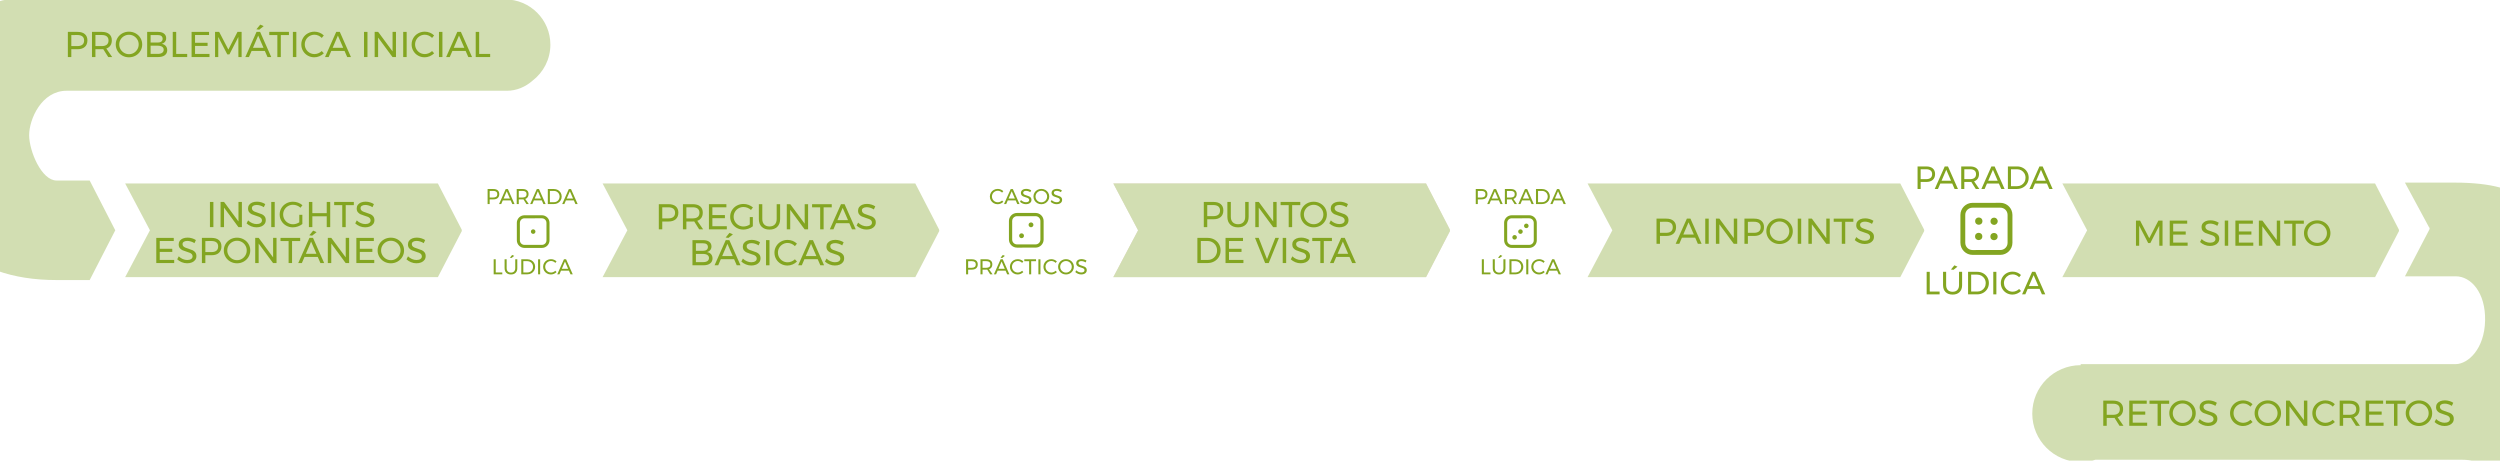 <?xml version="1.0" encoding="utf-8"?>
<!-- Generator: Adobe Illustrator 15.0.2, SVG Export Plug-In . SVG Version: 6.00 Build 0)  -->
<!DOCTYPE svg PUBLIC "-//W3C//DTD SVG 1.1//EN" "http://www.w3.org/Graphics/SVG/1.1/DTD/svg11.dtd">
<svg version="1.1" id="Capa_1" xmlns="http://www.w3.org/2000/svg" xmlns:xlink="http://www.w3.org/1999/xlink" x="0px" y="0px"
	 width="1281px" height="236px" viewBox="0 0 1281 236" enable-background="new 0 0 1281 236" xml:space="preserve">
<path fill="#D2DEB2" d="M282.014,22.886c0-12.807-10.383-23.19-23.189-23.19c-0.006,0-0.01,0-0.015,0
	c-1.359-0.131-2.764-0.197-4.206-0.197H6.993c-19.738,0-48.553,27.61-48.553,72c0,46.218,24.687,72,70.553,72h16.964l13.108-25.495
	L45.951,92.5H28.993c-7.746,0-14.059-15.154-14.059-23.244c0-8.092,6.312-22.756,19.226-22.756H259.77
	c4.9,0,9.487-1.963,13.142-5.198C278.443,37.064,282.014,30.394,282.014,22.886z"/>
<rect x="0" y="-242.5" display="none" fill="#ECEED7" width="1280" height="720"/>
<g>
	<g>
		<g>
			<g>
				<g>
					<path fill="#D2DEB2" d="M985.973,118.117c0-0.26-0.1-0.729-0.299-0.929L973.698,94H813.461l12.696,24.005L813.47,142h160.237
						l11.967-23.064C985.873,118.734,985.973,118.377,985.973,118.117z"/>
				</g>
			</g>
		</g>
	</g>
	<g>
		<g>
			<g>
				<g>
					<g>
						<g>
							<g>
								<g>
									<path fill="#D2DEB2" d="M236.639,118.117c0-0.26-0.1-0.729-0.299-0.929L224.365,94H64.128l12.697,24.005L64.136,142
										h160.237l11.967-23.064C236.539,118.734,236.639,118.377,236.639,118.117z"/>
								</g>
							</g>
						</g>
					</g>
				</g>
				<g>
					<g>
						<g enable-background="new    ">
							<path fill="#83A521" d="M107.572,103.474h1.769v12.894h-1.769V103.474z"/>
							<path fill="#83A521" d="M122.196,103.474h1.75v12.894h-1.787l-7.367-9.983v9.983h-1.769v-12.894h1.787l7.386,10.002V103.474z
								"/>
							<path fill="#83A521" d="M133.312,105.307c-0.645-0.19-1.237-0.285-1.777-0.285c-0.75,0-1.348,0.144-1.796,0.433
								c-0.449,0.288-0.672,0.685-0.672,1.188c0,0.455,0.135,0.826,0.405,1.114c0.27,0.289,0.602,0.517,0.995,0.682
								c0.393,0.166,0.939,0.359,1.639,0.58c0.872,0.271,1.578,0.528,2.118,0.774c0.54,0.245,1,0.61,1.381,1.096
								c0.38,0.485,0.571,1.127,0.571,1.925c0,0.736-0.2,1.381-0.599,1.934c-0.399,0.553-0.958,0.979-1.676,1.28
								s-1.544,0.451-2.478,0.451c-0.945,0-1.867-0.184-2.763-0.553c-0.896-0.368-1.67-0.859-2.321-1.474l0.792-1.528
								c0.614,0.602,1.305,1.065,2.072,1.391c0.767,0.325,1.513,0.488,2.238,0.488c0.859,0,1.538-0.169,2.035-0.507
								c0.498-0.338,0.746-0.795,0.746-1.372c0-0.454-0.135-0.829-0.405-1.124c-0.27-0.294-0.611-0.527-1.022-0.699
								c-0.412-0.172-0.967-0.362-1.667-0.571c-0.86-0.258-1.56-0.51-2.1-0.755c-0.541-0.246-0.998-0.608-1.372-1.087
								s-0.562-1.111-0.562-1.897c0-0.688,0.19-1.295,0.571-1.823c0.38-0.528,0.915-0.933,1.603-1.216
								c0.688-0.282,1.485-0.424,2.395-0.424c0.773,0,1.532,0.114,2.274,0.341c0.743,0.228,1.403,0.531,1.98,0.912l-0.737,1.584
								C134.58,105.782,133.957,105.497,133.312,105.307z"/>
							<path fill="#83A521" d="M138.994,103.474h1.769v12.894h-1.769V103.474z"/>
							<path fill="#83A521" d="M153.361,110.067h1.565v4.734c-0.651,0.516-1.412,0.927-2.284,1.233
								c-0.872,0.308-1.738,0.461-2.597,0.461c-1.241,0-2.376-0.292-3.408-0.875c-1.031-0.583-1.845-1.381-2.44-2.395
								c-0.596-1.013-0.894-2.121-0.894-3.324s0.301-2.306,0.903-3.307c0.602-1.001,1.424-1.789,2.468-2.367
								c1.043-0.576,2.198-0.865,3.462-0.865c0.896,0,1.771,0.16,2.625,0.479c0.853,0.32,1.593,0.756,2.219,1.309l-1.013,1.289
								c-0.516-0.479-1.108-0.851-1.778-1.114c-0.669-0.265-1.354-0.396-2.054-0.396c-0.921,0-1.768,0.222-2.542,0.663
								c-0.774,0.442-1.385,1.044-1.833,1.806c-0.448,0.761-0.672,1.596-0.672,2.505c0,0.908,0.227,1.747,0.681,2.514
								c0.454,0.768,1.068,1.376,1.842,1.824c0.774,0.448,1.621,0.672,2.542,0.672c0.54,0,1.09-0.089,1.648-0.268
								c0.559-0.178,1.078-0.426,1.557-0.745V110.067z"/>
							<path fill="#83A521" d="M158.279,103.474h1.769v5.747h7.367v-5.747h1.787v12.894h-1.787v-5.544h-7.367v5.544h-1.769V103.474z
								"/>
							<path fill="#83A521" d="M171.227,103.474h10.075v1.621h-4.163v11.272h-1.768v-11.272h-4.145V103.474z"/>
							<path fill="#83A521" d="M188.992,105.307c-0.645-0.19-1.237-0.285-1.777-0.285c-0.75,0-1.348,0.144-1.796,0.433
								c-0.449,0.288-0.672,0.685-0.672,1.188c0,0.455,0.135,0.826,0.405,1.114c0.27,0.289,0.602,0.517,0.995,0.682
								c0.393,0.166,0.939,0.359,1.639,0.58c0.872,0.271,1.578,0.528,2.118,0.774c0.54,0.245,1,0.61,1.381,1.096
								c0.38,0.485,0.571,1.127,0.571,1.925c0,0.736-0.2,1.381-0.599,1.934c-0.399,0.553-0.958,0.979-1.676,1.28
								s-1.544,0.451-2.478,0.451c-0.945,0-1.867-0.184-2.763-0.553c-0.896-0.368-1.67-0.859-2.321-1.474l0.792-1.528
								c0.614,0.602,1.305,1.065,2.072,1.391c0.767,0.325,1.513,0.488,2.238,0.488c0.859,0,1.538-0.169,2.035-0.507
								c0.498-0.338,0.746-0.795,0.746-1.372c0-0.454-0.135-0.829-0.405-1.124c-0.27-0.294-0.611-0.527-1.022-0.699
								c-0.412-0.172-0.967-0.362-1.667-0.571c-0.86-0.258-1.56-0.51-2.1-0.755c-0.541-0.246-0.998-0.608-1.372-1.087
								s-0.562-1.111-0.562-1.897c0-0.688,0.19-1.295,0.571-1.823c0.38-0.528,0.915-0.933,1.603-1.216
								c0.688-0.282,1.485-0.424,2.395-0.424c0.773,0,1.532,0.114,2.274,0.341c0.743,0.228,1.403,0.531,1.98,0.912l-0.737,1.584
								C190.26,105.782,189.637,105.497,188.992,105.307z"/>
						</g>
						<g enable-background="new    ">
							<path fill="#83A521" d="M80.081,121.893h8.952v1.603h-7.183v3.979h6.428v1.603h-6.428v4.107h7.404v1.603h-9.173V121.893z"/>
							<path fill="#83A521" d="M97.773,123.726c-0.645-0.19-1.237-0.285-1.777-0.285c-0.75,0-1.348,0.144-1.796,0.433
								c-0.449,0.288-0.672,0.685-0.672,1.188c0,0.455,0.135,0.826,0.405,1.114c0.27,0.289,0.602,0.517,0.995,0.682
								c0.393,0.166,0.939,0.359,1.639,0.58c0.872,0.271,1.578,0.528,2.118,0.774c0.54,0.245,1,0.61,1.381,1.096
								c0.38,0.485,0.571,1.127,0.571,1.925c0,0.736-0.2,1.381-0.599,1.934c-0.399,0.553-0.958,0.979-1.676,1.28
								s-1.544,0.451-2.478,0.451c-0.945,0-1.867-0.184-2.763-0.553c-0.896-0.368-1.67-0.859-2.321-1.474l0.792-1.528
								c0.614,0.602,1.305,1.065,2.072,1.391c0.767,0.325,1.513,0.488,2.238,0.488c0.859,0,1.538-0.169,2.035-0.507
								c0.498-0.338,0.746-0.795,0.746-1.372c0-0.454-0.135-0.829-0.405-1.124c-0.27-0.294-0.611-0.527-1.022-0.699
								c-0.412-0.172-0.967-0.362-1.667-0.571c-0.86-0.258-1.56-0.51-2.1-0.755c-0.541-0.246-0.998-0.608-1.372-1.087
								s-0.562-1.111-0.562-1.897c0-0.688,0.19-1.295,0.571-1.823c0.38-0.528,0.915-0.933,1.603-1.216
								c0.688-0.282,1.485-0.424,2.395-0.424c0.773,0,1.532,0.114,2.274,0.341c0.743,0.228,1.403,0.531,1.98,0.912l-0.737,1.584
								C99.04,124.201,98.417,123.916,97.773,123.726z"/>
							<path fill="#83A521" d="M112.157,123.035c0.878,0.761,1.317,1.829,1.317,3.204c0,1.438-0.442,2.552-1.326,3.344
								s-2.125,1.188-3.721,1.188h-3.205v4.016h-1.769v-12.894h4.973C110.036,121.893,111.28,122.273,112.157,123.035z
								 M110.896,128.44c0.589-0.484,0.884-1.2,0.884-2.146c0-0.921-0.295-1.618-0.884-2.091s-1.437-0.709-2.542-0.709l-3.131,0.019
								v5.654h3.131C109.459,129.168,110.306,128.926,110.896,128.44z"/>
							<path fill="#83A521" d="M124.867,122.647c1.038,0.578,1.857,1.366,2.459,2.367c0.602,1.001,0.902,2.104,0.902,3.307
								s-0.301,2.312-0.902,3.324c-0.602,1.014-1.421,1.812-2.459,2.395c-1.038,0.583-2.177,0.875-3.417,0.875
								s-2.379-0.292-3.417-0.875c-1.038-0.583-1.857-1.381-2.459-2.395c-0.602-1.013-0.903-2.121-0.903-3.324
								s0.301-2.306,0.903-3.307c0.602-1.001,1.418-1.789,2.45-2.367c1.031-0.576,2.173-0.865,3.426-0.865
								C122.69,121.782,123.829,122.071,124.867,122.647z M118.973,124.029c-0.768,0.442-1.379,1.041-1.833,1.796
								s-0.681,1.587-0.681,2.496c0,0.908,0.227,1.743,0.681,2.505s1.065,1.366,1.833,1.814c0.767,0.448,1.599,0.672,2.496,0.672
								c0.896,0,1.722-0.224,2.478-0.672c0.755-0.448,1.356-1.053,1.805-1.814s0.672-1.597,0.672-2.505
								c0-0.909-0.224-1.741-0.672-2.496s-1.05-1.354-1.805-1.796c-0.755-0.442-1.582-0.663-2.478-0.663
								C120.572,123.366,119.74,123.587,118.973,124.029z"/>
							<path fill="#83A521" d="M139.943,121.893h1.75v12.894h-1.787l-7.367-9.983v9.983h-1.769v-12.894h1.787l7.386,10.002V121.893z
								"/>
							<path fill="#83A521" d="M143.737,121.893h10.075v1.621h-4.163v11.272h-1.768v-11.272h-4.145V121.893z"/>
							<path fill="#83A521" d="M164.182,134.786l-1.363-3.131h-6.796l-1.345,3.131h-1.86l5.729-12.894h1.842l5.71,12.894H164.182z
								 M156.722,130.053h5.416l-2.726-6.263L156.722,130.053z M160.461,118.172l1.768,0.773l-2.284,1.806l-1.455-0.185
								L160.461,118.172z"/>
							<path fill="#83A521" d="M177.149,121.893h1.75v12.894h-1.787l-7.367-9.983v9.983h-1.769v-12.894h1.787l7.386,10.002V121.893z
								"/>
							<path fill="#83A521" d="M182.601,121.893h8.952v1.603h-7.183v3.979h6.428v1.603h-6.428v4.107h7.404v1.603h-9.173V121.893z"/>
							<path fill="#83A521" d="M203.682,122.647c1.038,0.578,1.857,1.366,2.459,2.367c0.602,1.001,0.902,2.104,0.902,3.307
								s-0.301,2.312-0.902,3.324c-0.602,1.014-1.421,1.812-2.459,2.395c-1.038,0.583-2.177,0.875-3.417,0.875
								s-2.379-0.292-3.417-0.875c-1.038-0.583-1.857-1.381-2.459-2.395c-0.602-1.013-0.903-2.121-0.903-3.324
								s0.301-2.306,0.903-3.307c0.602-1.001,1.418-1.789,2.45-2.367c1.031-0.576,2.173-0.865,3.426-0.865
								C201.505,121.782,202.644,122.071,203.682,122.647z M197.788,124.029c-0.768,0.442-1.379,1.041-1.833,1.796
								s-0.681,1.587-0.681,2.496c0,0.908,0.227,1.743,0.681,2.505s1.065,1.366,1.833,1.814c0.767,0.448,1.599,0.672,2.496,0.672
								c0.896,0,1.722-0.224,2.478-0.672c0.755-0.448,1.356-1.053,1.805-1.814s0.672-1.597,0.672-2.505
								c0-0.909-0.224-1.741-0.672-2.496s-1.05-1.354-1.805-1.796c-0.755-0.442-1.582-0.663-2.478-0.663
								C199.387,123.366,198.555,123.587,197.788,124.029z"/>
							<path fill="#83A521" d="M215.249,123.726c-0.645-0.19-1.237-0.285-1.777-0.285c-0.75,0-1.348,0.144-1.796,0.433
								c-0.449,0.288-0.672,0.685-0.672,1.188c0,0.455,0.135,0.826,0.405,1.114c0.27,0.289,0.602,0.517,0.995,0.682
								c0.393,0.166,0.939,0.359,1.639,0.58c0.872,0.271,1.578,0.528,2.118,0.774c0.54,0.245,1,0.61,1.381,1.096
								c0.38,0.485,0.571,1.127,0.571,1.925c0,0.736-0.2,1.381-0.599,1.934c-0.399,0.553-0.958,0.979-1.676,1.28
								s-1.544,0.451-2.478,0.451c-0.945,0-1.867-0.184-2.763-0.553c-0.896-0.368-1.67-0.859-2.321-1.474l0.792-1.528
								c0.614,0.602,1.305,1.065,2.072,1.391c0.767,0.325,1.513,0.488,2.238,0.488c0.859,0,1.538-0.169,2.035-0.507
								c0.498-0.338,0.746-0.795,0.746-1.372c0-0.454-0.135-0.829-0.405-1.124c-0.27-0.294-0.611-0.527-1.022-0.699
								c-0.412-0.172-0.967-0.362-1.667-0.571c-0.86-0.258-1.56-0.51-2.1-0.755c-0.541-0.246-0.998-0.608-1.372-1.087
								s-0.562-1.111-0.562-1.897c0-0.688,0.19-1.295,0.571-1.823c0.38-0.528,0.915-0.933,1.603-1.216
								c0.688-0.282,1.485-0.424,2.395-0.424c0.773,0,1.532,0.114,2.274,0.341c0.743,0.228,1.403,0.531,1.98,0.912l-0.737,1.584
								C216.516,124.201,215.893,123.916,215.249,123.726z"/>
						</g>
					</g>
				</g>
			</g>
			<g>
				<g>
					<g>
						<g>
							<path fill="#EADFD4" d="M742.971,118.117c0-0.26-0.103-0.729-0.299-0.929L730.695,94H570.46l12.697,24.005L570.468,142
								h160.234l11.97-23.064C742.868,118.734,742.971,118.377,742.971,118.117z"/>
						</g>
					</g>
				</g>
				<g>
					<g>
						<g>
							<path fill="#D2DEB2" d="M742.971,118.117c0-0.26-0.103-0.729-0.299-0.929L730.695,94H570.46l12.697,24.005L570.468,142
								h160.234l11.97-23.064C742.868,118.734,742.971,118.377,742.971,118.117z"/>
						</g>
					</g>
				</g>
				<g enable-background="new    ">
					<path fill="#83A521" d="M625.527,104.616c0.878,0.761,1.317,1.829,1.317,3.204c0,1.438-0.442,2.552-1.326,3.344
						s-2.125,1.188-3.721,1.188h-3.205v4.016h-1.769v-12.894h4.973C623.406,103.474,624.649,103.854,625.527,104.616z
						 M624.265,110.021c0.589-0.484,0.884-1.2,0.884-2.146c0-0.921-0.295-1.618-0.884-2.091s-1.437-0.709-2.542-0.709l-3.131,0.019
						v5.654h3.131C622.829,110.749,623.676,110.507,624.265,110.021z"/>
					<path fill="#83A521" d="M631.66,113.89c0.657,0.67,1.562,1.004,2.717,1.004c1.142,0,2.038-0.334,2.689-1.004
						c0.651-0.669,0.977-1.6,0.977-2.79v-7.626h1.768v7.626c0,1.683-0.482,3.002-1.446,3.96c-0.964,0.958-2.293,1.437-3.988,1.437
						c-1.707,0-3.045-0.479-4.016-1.437c-0.97-0.958-1.455-2.277-1.455-3.96v-7.626h1.769v7.626
						C630.675,112.29,631.003,113.221,631.66,113.89z"/>
					<path fill="#83A521" d="M652.391,103.474h1.75v12.894h-1.787l-7.367-9.983v9.983h-1.769v-12.894h1.786l7.387,10.002V103.474z"
						/>
					<path fill="#83A521" d="M656.186,103.474h10.074v1.621h-4.162v11.272h-1.768v-11.272h-4.145V103.474z"/>
					<path fill="#83A521" d="M676.53,104.229c1.037,0.578,1.856,1.366,2.459,2.367c0.602,1.001,0.902,2.104,0.902,3.307
						s-0.301,2.312-0.902,3.324c-0.603,1.014-1.422,1.812-2.459,2.395c-1.039,0.583-2.178,0.875-3.418,0.875
						s-2.379-0.292-3.416-0.875c-1.038-0.583-1.857-1.381-2.459-2.395c-0.602-1.013-0.902-2.121-0.902-3.324
						s0.301-2.306,0.902-3.307s1.418-1.789,2.449-2.367c1.031-0.576,2.174-0.865,3.426-0.865
						C674.352,103.363,675.49,103.652,676.53,104.229z M670.635,105.61c-0.768,0.442-1.379,1.041-1.833,1.796
						s-0.681,1.587-0.681,2.496c0,0.908,0.227,1.743,0.681,2.505s1.065,1.366,1.833,1.814s1.6,0.672,2.496,0.672
						c0.896,0,1.722-0.224,2.477-0.672c0.756-0.448,1.357-1.053,1.805-1.814c0.449-0.762,0.673-1.597,0.673-2.505
						c0-0.909-0.224-1.741-0.673-2.496c-0.447-0.755-1.049-1.354-1.805-1.796c-0.755-0.442-1.581-0.663-2.477-0.663
						C672.235,104.947,671.403,105.168,670.635,105.61z"/>
					<path fill="#83A521" d="M688.096,105.307c-0.645-0.19-1.237-0.285-1.777-0.285c-0.75,0-1.348,0.144-1.796,0.433
						c-0.448,0.288-0.673,0.685-0.673,1.188c0,0.455,0.135,0.826,0.406,1.114c0.27,0.289,0.602,0.517,0.994,0.682
						c0.393,0.166,0.939,0.359,1.639,0.58c0.872,0.271,1.578,0.528,2.119,0.774c0.539,0.245,1,0.61,1.381,1.096
						s0.571,1.127,0.571,1.925c0,0.736-0.2,1.381-0.599,1.934c-0.399,0.553-0.958,0.979-1.676,1.28
						c-0.719,0.301-1.545,0.451-2.479,0.451c-0.945,0-1.866-0.184-2.762-0.553c-0.896-0.368-1.67-0.859-2.321-1.474l0.792-1.528
						c0.613,0.602,1.305,1.065,2.072,1.391s1.514,0.488,2.238,0.488c0.859,0,1.537-0.169,2.035-0.507
						c0.497-0.338,0.746-0.795,0.746-1.372c0-0.454-0.136-0.829-0.406-1.124c-0.27-0.294-0.61-0.527-1.021-0.699
						c-0.412-0.172-0.967-0.362-1.667-0.571c-0.86-0.258-1.56-0.51-2.101-0.755c-0.54-0.246-0.997-0.608-1.371-1.087
						c-0.375-0.479-0.562-1.111-0.562-1.897c0-0.688,0.19-1.295,0.571-1.823c0.38-0.528,0.915-0.933,1.603-1.216
						c0.688-0.282,1.485-0.424,2.395-0.424c0.773,0,1.531,0.114,2.274,0.341c0.743,0.228,1.403,0.531,1.98,0.912l-0.737,1.584
						C689.364,105.782,688.74,105.497,688.096,105.307z"/>
				</g>
				<g enable-background="new    ">
					<path fill="#83A521" d="M622.184,122.73c1.013,0.56,1.808,1.33,2.385,2.312c0.577,0.983,0.866,2.082,0.866,3.298
						c0,1.215-0.292,2.314-0.875,3.297c-0.583,0.982-1.385,1.753-2.404,2.312s-2.161,0.838-3.426,0.838h-5.194v-12.894h5.25
						C620.038,121.893,621.171,122.172,622.184,122.73z M621.263,132.558c0.73-0.418,1.308-0.995,1.731-1.731
						c0.423-0.737,0.635-1.56,0.635-2.469c0-0.921-0.215-1.749-0.645-2.486c-0.43-0.736-1.016-1.316-1.759-1.74
						s-1.569-0.636-2.477-0.636h-3.444v9.688h3.518C619.719,133.184,620.532,132.975,621.263,132.558z"/>
					<path fill="#83A521" d="M627.958,121.893h8.952v1.603h-7.183v3.979h6.428v1.603h-6.428v4.107h7.404v1.603h-9.173V121.893z"/>
					<path fill="#83A521" d="M643.062,121.893h1.897l4.254,10.923l4.256-10.923h1.859l-5.23,12.894h-1.842L643.062,121.893z"/>
					<path fill="#83A521" d="M657.262,121.893h1.77v12.894h-1.77V121.893z"/>
					<path fill="#83A521" d="M668.378,123.726c-0.645-0.19-1.237-0.285-1.777-0.285c-0.749,0-1.349,0.144-1.796,0.433
						c-0.449,0.288-0.672,0.685-0.672,1.188c0,0.455,0.135,0.826,0.404,1.114c0.271,0.289,0.602,0.517,0.995,0.682
						c0.393,0.166,0.939,0.359,1.64,0.58c0.871,0.271,1.577,0.528,2.117,0.774c0.541,0.245,1.001,0.61,1.382,1.096
						c0.38,0.485,0.571,1.127,0.571,1.925c0,0.736-0.199,1.381-0.599,1.934s-0.958,0.979-1.677,1.28
						c-0.718,0.301-1.544,0.451-2.477,0.451c-0.945,0-1.867-0.184-2.764-0.553c-0.896-0.368-1.67-0.859-2.32-1.474l0.792-1.528
						c0.614,0.602,1.305,1.065,2.072,1.391c0.767,0.325,1.513,0.488,2.237,0.488c0.859,0,1.539-0.169,2.035-0.507
						c0.498-0.338,0.746-0.795,0.746-1.372c0-0.454-0.135-0.829-0.404-1.124c-0.271-0.294-0.611-0.527-1.022-0.699
						s-0.968-0.362-1.667-0.571c-0.859-0.258-1.56-0.51-2.1-0.755c-0.541-0.246-0.998-0.608-1.373-1.087
						c-0.374-0.479-0.561-1.111-0.561-1.897c0-0.688,0.189-1.295,0.57-1.823s0.914-0.933,1.603-1.216
						c0.688-0.282,1.485-0.424,2.395-0.424c0.773,0,1.532,0.114,2.274,0.341c0.743,0.228,1.402,0.531,1.98,0.912l-0.736,1.584
						C669.646,124.201,669.023,123.916,668.378,123.726z"/>
					<path fill="#83A521" d="M672.403,121.893h10.075v1.621h-4.163v11.272h-1.768v-11.272h-4.145V121.893z"/>
					<path fill="#83A521" d="M692.848,134.786l-1.363-3.131h-6.797l-1.344,3.131h-1.861l5.729-12.894h1.842l5.711,12.894H692.848z
						 M685.388,130.053h5.415l-2.726-6.263L685.388,130.053z"/>
				</g>
			</g>
			<g>
				<g enable-background="new    ">
					<path fill="#83A521" d="M857.502,113.164c0.879,0.761,1.317,1.829,1.317,3.204c0,1.438-0.442,2.552-1.326,3.344
						s-2.124,1.188-3.721,1.188h-3.204v4.016h-1.77v-12.894h4.974C855.381,112.021,856.625,112.402,857.502,113.164z
						 M856.24,118.569c0.59-0.484,0.885-1.2,0.885-2.146c0-0.921-0.295-1.618-0.885-2.091c-0.589-0.473-1.436-0.709-2.541-0.709
						l-3.131,0.019v5.654h3.131C854.805,119.297,855.652,119.055,856.24,118.569z"/>
					<path fill="#83A521" d="M869.982,124.915l-1.363-3.131h-6.796l-1.346,3.131h-1.859l5.729-12.894h1.842l5.709,12.894H869.982z
						 M862.522,120.182h5.416l-2.727-6.263L862.522,120.182z"/>
					<path fill="#83A521" d="M873.776,112.021h1.77v12.894h-1.77V112.021z"/>
					<path fill="#83A521" d="M888.401,112.021h1.75v12.894h-1.787l-7.367-9.983v9.983h-1.769v-12.894h1.786l7.387,10.002V112.021z"
						/>
					<path fill="#83A521" d="M902.555,113.164c0.879,0.761,1.317,1.829,1.317,3.204c0,1.438-0.442,2.552-1.326,3.344
						s-2.124,1.188-3.721,1.188h-3.204v4.016h-1.77v-12.894h4.974C900.434,112.021,901.678,112.402,902.555,113.164z
						 M901.293,118.569c0.59-0.484,0.885-1.2,0.885-2.146c0-0.921-0.295-1.618-0.885-2.091c-0.589-0.473-1.436-0.709-2.541-0.709
						l-3.131,0.019v5.654h3.131C899.858,119.297,900.704,119.055,901.293,118.569z"/>
					<path fill="#83A521" d="M915.264,112.776c1.038,0.578,1.857,1.366,2.459,2.367s0.902,2.104,0.902,3.307
						s-0.301,2.312-0.902,3.324c-0.602,1.014-1.421,1.812-2.459,2.395c-1.037,0.583-2.176,0.875-3.416,0.875
						s-2.379-0.292-3.417-0.875s-1.857-1.381-2.459-2.395c-0.603-1.013-0.903-2.121-0.903-3.324s0.301-2.306,0.903-3.307
						c0.602-1.001,1.418-1.789,2.45-2.367c1.031-0.576,2.173-0.865,3.426-0.865C913.088,111.911,914.227,112.2,915.264,112.776z
						 M909.37,114.158c-0.768,0.442-1.379,1.041-1.833,1.796s-0.682,1.587-0.682,2.496c0,0.908,0.228,1.743,0.682,2.505
						s1.065,1.366,1.833,1.814c0.767,0.448,1.599,0.672,2.495,0.672s1.723-0.224,2.479-0.672c0.754-0.448,1.355-1.053,1.805-1.814
						c0.447-0.762,0.672-1.597,0.672-2.505c0-0.909-0.225-1.741-0.672-2.496c-0.449-0.755-1.051-1.354-1.805-1.796
						c-0.756-0.442-1.582-0.663-2.479-0.663S910.137,113.716,909.37,114.158z"/>
					<path fill="#83A521" d="M921.168,112.021h1.768v12.894h-1.768V112.021z"/>
					<path fill="#83A521" d="M935.792,112.021h1.75v12.894h-1.787l-7.367-9.983v9.983h-1.769v-12.894h1.787l7.386,10.002V112.021z"
						/>
					<path fill="#83A521" d="M939.586,112.021h10.075v1.621h-4.163v11.272h-1.768v-11.272h-4.145V112.021z"/>
					<path fill="#83A521" d="M957.352,113.854c-0.645-0.19-1.238-0.285-1.777-0.285c-0.75,0-1.349,0.144-1.797,0.433
						c-0.448,0.288-0.672,0.685-0.672,1.188c0,0.455,0.135,0.826,0.405,1.114c0.271,0.289,0.602,0.517,0.995,0.682
						c0.393,0.166,0.939,0.359,1.639,0.58c0.871,0.271,1.578,0.528,2.118,0.774c0.54,0.245,1.001,0.61,1.382,1.096
						c0.38,0.485,0.57,1.127,0.57,1.925c0,0.736-0.199,1.381-0.598,1.934c-0.4,0.553-0.959,0.979-1.677,1.28
						s-1.544,0.451-2.478,0.451c-0.945,0-1.867-0.184-2.763-0.553c-0.896-0.368-1.67-0.859-2.321-1.474l0.793-1.528
						c0.613,0.602,1.305,1.065,2.072,1.391c0.767,0.325,1.513,0.488,2.237,0.488c0.859,0,1.538-0.169,2.035-0.507
						s0.746-0.795,0.746-1.372c0-0.454-0.136-0.829-0.405-1.124c-0.27-0.294-0.611-0.527-1.021-0.699
						c-0.412-0.172-0.968-0.362-1.668-0.571c-0.859-0.258-1.559-0.51-2.1-0.755c-0.541-0.246-0.998-0.608-1.372-1.087
						s-0.562-1.111-0.562-1.897c0-0.688,0.189-1.295,0.57-1.823s0.915-0.933,1.604-1.216c0.688-0.282,1.484-0.424,2.395-0.424
						c0.773,0,1.531,0.114,2.273,0.341c0.744,0.228,1.403,0.531,1.98,0.912l-0.736,1.584
						C958.619,114.33,957.996,114.045,957.352,113.854z"/>
				</g>
			</g>
			<g>
				<g>
					<g>
						<g>
							<g>
								<path fill="#D2DEB2" d="M1229.252,118.117c0-0.26-0.101-0.729-0.3-0.929L1216.979,94h-160.234l12.697,24.005L1056.75,142
									h160.235l11.967-23.064C1229.152,118.734,1229.252,118.377,1229.252,118.117z"/>
							</g>
						</g>
					</g>
				</g>
				<g enable-background="new    ">
					<path fill="#83A521" d="M1094.471,113.021h2.101l4.715,9.062l4.679-9.062h2.118v12.894h-1.657l-0.02-10.296l-4.586,8.933
						h-1.086l-4.623-8.933v10.296h-1.641V113.021z"/>
					<path fill="#83A521" d="M1111.767,113.021h8.952v1.603h-7.184v3.979h6.428v1.603h-6.428v4.107h7.404v1.603h-9.173V113.021z"/>
					<path fill="#83A521" d="M1134.284,114.854c-0.645-0.19-1.237-0.285-1.777-0.285c-0.749,0-1.349,0.144-1.796,0.433
						c-0.449,0.288-0.672,0.685-0.672,1.188c0,0.455,0.135,0.826,0.404,1.114c0.271,0.289,0.602,0.517,0.995,0.682
						c0.393,0.166,0.939,0.359,1.64,0.58c0.871,0.271,1.577,0.528,2.117,0.774c0.541,0.245,1.001,0.61,1.382,1.096
						c0.38,0.485,0.571,1.127,0.571,1.925c0,0.736-0.199,1.381-0.599,1.934s-0.958,0.979-1.677,1.28
						c-0.718,0.301-1.544,0.451-2.477,0.451c-0.945,0-1.867-0.184-2.764-0.553c-0.896-0.368-1.67-0.859-2.32-1.474l0.792-1.528
						c0.614,0.602,1.305,1.065,2.072,1.391c0.767,0.325,1.513,0.488,2.237,0.488c0.859,0,1.539-0.169,2.035-0.507
						c0.498-0.338,0.746-0.795,0.746-1.372c0-0.454-0.135-0.829-0.404-1.124c-0.271-0.294-0.611-0.527-1.022-0.699
						s-0.968-0.362-1.667-0.571c-0.859-0.258-1.56-0.51-2.1-0.755c-0.541-0.246-0.998-0.608-1.373-1.087
						c-0.374-0.479-0.561-1.111-0.561-1.897c0-0.688,0.189-1.295,0.57-1.823s0.914-0.933,1.603-1.216
						c0.688-0.282,1.485-0.424,2.395-0.424c0.773,0,1.532,0.114,2.274,0.341c0.743,0.228,1.402,0.531,1.98,0.912l-0.736,1.584
						C1135.552,115.33,1134.929,115.045,1134.284,114.854z"/>
					<path fill="#83A521" d="M1139.967,113.021h1.768v12.894h-1.768V113.021z"/>
					<path fill="#83A521" d="M1145.418,113.021h8.951v1.603h-7.183v3.979h6.429v1.603h-6.429v4.107h7.404v1.603h-9.173V113.021z"/>
					<path fill="#83A521" d="M1166.619,113.021h1.75v12.894h-1.787l-7.367-9.983v9.983h-1.77v-12.894h1.787l7.387,10.002V113.021z"
						/>
					<path fill="#83A521" d="M1170.412,113.021h10.076v1.621h-4.163v11.272h-1.769v-11.272h-4.145V113.021z"/>
					<path fill="#83A521" d="M1190.756,113.776c1.038,0.578,1.857,1.366,2.459,2.367s0.902,2.104,0.902,3.307
						s-0.301,2.312-0.902,3.324c-0.602,1.014-1.421,1.812-2.459,2.395c-1.037,0.583-2.176,0.875-3.416,0.875
						s-2.379-0.292-3.417-0.875s-1.857-1.381-2.459-2.395c-0.603-1.013-0.903-2.121-0.903-3.324s0.301-2.306,0.903-3.307
						c0.602-1.001,1.418-1.789,2.45-2.367c1.031-0.576,2.173-0.865,3.426-0.865C1188.58,112.911,1189.719,113.2,1190.756,113.776z
						 M1184.863,115.158c-0.768,0.442-1.379,1.041-1.833,1.796s-0.682,1.587-0.682,2.496c0,0.908,0.228,1.743,0.682,2.505
						s1.065,1.366,1.833,1.814c0.767,0.448,1.599,0.672,2.495,0.672s1.723-0.224,2.479-0.672c0.754-0.448,1.355-1.053,1.805-1.814
						c0.447-0.762,0.672-1.597,0.672-2.505c0-0.909-0.225-1.741-0.672-2.496c-0.449-0.755-1.051-1.354-1.805-1.796
						c-0.756-0.442-1.582-0.663-2.479-0.663S1185.629,114.716,1184.863,115.158z"/>
				</g>
			</g>
			<g>
				<g>
					<g>
						<g>
							<g>
								<path fill="#D2DEB2" d="M481.274,118.117c0-0.26-0.102-0.729-0.301-0.929L469,94H308.764l12.697,24.005L308.771,142h160.237
									l11.967-23.064C481.175,118.734,481.274,118.377,481.274,118.117z"/>
							</g>
						</g>
					</g>
				</g>
				<g>
					<g>
						<g enable-background="new    ">
							<path fill="#83A521" d="M346.277,105.763c0.878,0.761,1.317,1.829,1.317,3.204c0,1.438-0.442,2.552-1.326,3.344
								s-2.125,1.188-3.721,1.188h-3.205v4.016h-1.769V104.62h4.973C344.156,104.62,345.399,105.001,346.277,105.763z
								 M345.015,111.168c0.589-0.484,0.884-1.2,0.884-2.146c0-0.921-0.295-1.618-0.884-2.091s-1.437-0.709-2.542-0.709
								l-3.131,0.019v5.654h3.131C343.579,111.896,344.426,111.653,345.015,111.168z"/>
							<path fill="#83A521" d="M358.259,117.514l-2.561-4.052c-0.294,0.024-0.534,0.036-0.718,0.036h-3.278v4.016h-1.769V104.62
								h5.047c1.633,0,2.895,0.378,3.785,1.133c0.89,0.755,1.335,1.827,1.335,3.214c0,1.044-0.243,1.922-0.728,2.635
								c-0.485,0.712-1.182,1.228-2.091,1.547l3.002,4.365H358.259z M354.98,111.896c1.105,0,1.953-0.242,2.542-0.728
								c0.589-0.484,0.884-1.2,0.884-2.146c0-0.921-0.294-1.618-0.884-2.091s-1.437-0.709-2.542-0.709h-3.278v5.673H354.98z"/>
							<path fill="#83A521" d="M363.25,104.62h8.952v1.603h-7.183v3.979h6.428v1.603h-6.428v4.107h7.404v1.603h-9.173V104.62z"/>
							<path fill="#83A521" d="M384.193,111.214h1.565v4.734c-0.651,0.516-1.412,0.927-2.284,1.233
								c-0.872,0.308-1.738,0.461-2.597,0.461c-1.241,0-2.376-0.292-3.408-0.875c-1.031-0.583-1.845-1.381-2.44-2.395
								c-0.596-1.013-0.894-2.121-0.894-3.324s0.301-2.306,0.903-3.307c0.602-1.001,1.424-1.789,2.468-2.367
								c1.043-0.576,2.198-0.865,3.462-0.865c0.896,0,1.771,0.16,2.625,0.479c0.853,0.32,1.593,0.756,2.219,1.309l-1.013,1.289
								c-0.516-0.479-1.108-0.851-1.778-1.114c-0.669-0.265-1.354-0.396-2.054-0.396c-0.921,0-1.768,0.222-2.542,0.663
								c-0.774,0.442-1.385,1.044-1.833,1.806c-0.448,0.761-0.672,1.596-0.672,2.505c0,0.908,0.227,1.747,0.681,2.514
								c0.454,0.768,1.068,1.376,1.842,1.824c0.774,0.448,1.621,0.672,2.542,0.672c0.54,0,1.09-0.089,1.648-0.268
								c0.559-0.178,1.078-0.426,1.557-0.745V111.214z"/>
							<path fill="#83A521" d="M391.588,115.036c0.657,0.67,1.562,1.004,2.717,1.004c1.142,0,2.038-0.334,2.689-1.004
								c0.651-0.669,0.977-1.6,0.977-2.79v-7.626h1.768v7.626c0,1.683-0.482,3.002-1.446,3.96c-0.964,0.958-2.293,1.437-3.988,1.437
								c-1.707,0-3.045-0.479-4.016-1.437c-0.97-0.958-1.455-2.277-1.455-3.96v-7.626h1.769v7.626
								C390.602,113.437,390.93,114.367,391.588,115.036z"/>
							<path fill="#83A521" d="M412.318,104.62h1.75v12.894h-1.787l-7.367-9.983v9.983h-1.769V104.62h1.787l7.386,10.002V104.62z"/>
							<path fill="#83A521" d="M416.112,104.62h10.075v1.621h-4.163v11.272h-1.768v-11.272h-4.145V104.62z"/>
							<path fill="#83A521" d="M436.557,117.514l-1.363-3.131h-6.796l-1.345,3.131h-1.86l5.729-12.894h1.842l5.71,12.894H436.557z
								 M429.097,112.78h5.416l-2.726-6.263L429.097,112.78z"/>
							<path fill="#83A521" d="M445.887,106.453c-0.645-0.19-1.237-0.285-1.777-0.285c-0.75,0-1.348,0.144-1.796,0.433
								c-0.449,0.288-0.672,0.685-0.672,1.188c0,0.455,0.135,0.826,0.405,1.114c0.27,0.289,0.602,0.517,0.995,0.682
								c0.393,0.166,0.939,0.359,1.639,0.58c0.872,0.271,1.578,0.528,2.118,0.774c0.54,0.245,1,0.61,1.381,1.096
								c0.38,0.485,0.571,1.127,0.571,1.925c0,0.736-0.2,1.381-0.599,1.934c-0.399,0.553-0.958,0.979-1.676,1.28
								s-1.544,0.451-2.478,0.451c-0.945,0-1.867-0.184-2.763-0.553c-0.896-0.368-1.67-0.859-2.321-1.474l0.792-1.528
								c0.614,0.602,1.305,1.065,2.072,1.391c0.767,0.325,1.513,0.488,2.238,0.488c0.859,0,1.538-0.169,2.035-0.507
								c0.498-0.338,0.746-0.795,0.746-1.372c0-0.454-0.135-0.829-0.405-1.124c-0.27-0.294-0.611-0.527-1.022-0.699
								c-0.412-0.172-0.967-0.362-1.667-0.571c-0.86-0.258-1.56-0.51-2.1-0.755c-0.541-0.246-0.998-0.608-1.372-1.087
								s-0.562-1.111-0.562-1.897c0-0.688,0.19-1.295,0.571-1.823c0.38-0.528,0.915-0.933,1.603-1.216
								c0.688-0.282,1.485-0.424,2.395-0.424c0.773,0,1.532,0.114,2.274,0.341c0.743,0.228,1.403,0.531,1.98,0.912l-0.737,1.584
								C447.155,106.929,446.531,106.644,445.887,106.453z"/>
						</g>
						<g enable-background="new    ">
							<path fill="#83A521" d="M363.425,123.895c0.755,0.571,1.133,1.36,1.133,2.367c0,0.736-0.209,1.36-0.626,1.869
								c-0.417,0.51-0.989,0.851-1.713,1.022c0.896,0.136,1.599,0.494,2.109,1.077c0.509,0.584,0.764,1.312,0.764,2.184
								c0,1.104-0.414,1.968-1.243,2.588c-0.829,0.62-1.974,0.93-3.435,0.93h-5.6v-12.894h5.507
								C361.635,123.038,362.67,123.324,363.425,123.895z M362.08,128.002c0.436-0.337,0.654-0.819,0.654-1.445
								c0-0.614-0.218-1.087-0.654-1.419c-0.436-0.331-1.053-0.49-1.851-0.479h-3.647v3.85h3.647
								C361.027,128.509,361.644,128.34,362.08,128.002z M362.476,133.768c0.54-0.375,0.81-0.899,0.81-1.575
								c0-0.65-0.27-1.16-0.81-1.528c-0.541-0.369-1.29-0.553-2.247-0.553h-3.647v4.199h3.647
								C361.187,134.323,361.936,134.143,362.476,133.768z"/>
							<path fill="#83A521" d="M377.506,135.932l-1.363-3.131h-6.796l-1.345,3.131h-1.86l5.729-12.894h1.842l5.71,12.894H377.506z
								 M370.046,131.198h5.416l-2.726-6.263L370.046,131.198z M373.785,119.317l1.768,0.773l-2.284,1.806l-1.455-0.185
								L373.785,119.317z"/>
							<path fill="#83A521" d="M386.836,124.871c-0.645-0.19-1.237-0.285-1.777-0.285c-0.75,0-1.348,0.144-1.796,0.433
								c-0.449,0.288-0.672,0.685-0.672,1.188c0,0.455,0.135,0.826,0.405,1.114c0.27,0.289,0.602,0.517,0.995,0.682
								c0.393,0.166,0.939,0.359,1.639,0.58c0.872,0.271,1.578,0.528,2.118,0.774c0.54,0.245,1,0.61,1.381,1.096
								c0.38,0.485,0.571,1.127,0.571,1.925c0,0.736-0.2,1.381-0.599,1.934c-0.399,0.553-0.958,0.979-1.676,1.28
								s-1.544,0.451-2.478,0.451c-0.945,0-1.867-0.184-2.763-0.553c-0.896-0.368-1.67-0.859-2.321-1.474l0.792-1.528
								c0.614,0.602,1.305,1.065,2.072,1.391c0.767,0.325,1.513,0.488,2.238,0.488c0.859,0,1.538-0.169,2.035-0.507
								c0.498-0.338,0.746-0.795,0.746-1.372c0-0.454-0.135-0.829-0.405-1.124c-0.27-0.294-0.611-0.527-1.022-0.699
								c-0.412-0.172-0.967-0.362-1.667-0.571c-0.86-0.258-1.56-0.51-2.1-0.755c-0.541-0.246-0.998-0.608-1.372-1.087
								s-0.562-1.111-0.562-1.897c0-0.688,0.19-1.295,0.571-1.823c0.38-0.528,0.915-0.933,1.603-1.216
								c0.688-0.282,1.485-0.424,2.395-0.424c0.773,0,1.532,0.114,2.274,0.341c0.743,0.228,1.403,0.531,1.98,0.912l-0.737,1.584
								C388.103,125.347,387.48,125.062,386.836,124.871z"/>
							<path fill="#83A521" d="M392.517,123.038h1.769v12.894h-1.769V123.038z"/>
							<path fill="#83A521" d="M405.595,124.926c-0.651-0.288-1.32-0.433-2.007-0.433c-0.909,0-1.744,0.222-2.505,0.663
								c-0.761,0.442-1.363,1.041-1.805,1.796c-0.442,0.755-0.663,1.587-0.663,2.496c0,0.896,0.221,1.726,0.663,2.486
								c0.442,0.762,1.043,1.363,1.805,1.806c0.761,0.441,1.596,0.663,2.505,0.663c0.675,0,1.338-0.139,1.989-0.415
								c0.65-0.276,1.228-0.653,1.731-1.133l1.068,1.16c-0.651,0.639-1.406,1.14-2.266,1.502s-1.731,0.543-2.615,0.543
								c-1.228,0-2.352-0.292-3.371-0.875c-1.02-0.583-1.824-1.378-2.413-2.385s-0.884-2.118-0.884-3.334
								c0-1.203,0.298-2.306,0.894-3.307c0.595-1.001,1.409-1.789,2.44-2.367c1.032-0.576,2.167-0.865,3.408-0.865
								c0.896,0,1.765,0.169,2.606,0.507c0.841,0.338,1.568,0.813,2.183,1.427l-1.05,1.271
								C406.817,125.617,406.246,125.215,405.595,124.926z"/>
							<path fill="#83A521" d="M420.349,135.932l-1.363-3.131h-6.796l-1.345,3.131h-1.86l5.729-12.894h1.842l5.71,12.894H420.349z
								 M412.889,131.198h5.416l-2.726-6.263L412.889,131.198z"/>
							<path fill="#83A521" d="M429.678,124.871c-0.645-0.19-1.237-0.285-1.777-0.285c-0.75,0-1.348,0.144-1.796,0.433
								c-0.449,0.288-0.672,0.685-0.672,1.188c0,0.455,0.135,0.826,0.405,1.114c0.27,0.289,0.602,0.517,0.995,0.682
								c0.393,0.166,0.939,0.359,1.639,0.58c0.872,0.271,1.578,0.528,2.118,0.774c0.54,0.245,1,0.61,1.381,1.096
								c0.38,0.485,0.571,1.127,0.571,1.925c0,0.736-0.2,1.381-0.599,1.934c-0.399,0.553-0.958,0.979-1.676,1.28
								s-1.544,0.451-2.478,0.451c-0.945,0-1.867-0.184-2.763-0.553c-0.896-0.368-1.67-0.859-2.321-1.474l0.792-1.528
								c0.614,0.602,1.305,1.065,2.072,1.391c0.767,0.325,1.513,0.488,2.238,0.488c0.859,0,1.538-0.169,2.035-0.507
								c0.498-0.338,0.746-0.795,0.746-1.372c0-0.454-0.135-0.829-0.405-1.124c-0.27-0.294-0.611-0.527-1.022-0.699
								c-0.412-0.172-0.967-0.362-1.667-0.571c-0.86-0.258-1.56-0.51-2.1-0.755c-0.541-0.246-0.998-0.608-1.372-1.087
								s-0.562-1.111-0.562-1.897c0-0.688,0.19-1.295,0.571-1.823c0.38-0.528,0.915-0.933,1.603-1.216
								c0.688-0.282,1.485-0.424,2.395-0.424c0.773,0,1.532,0.114,2.274,0.341c0.743,0.228,1.403,0.531,1.98,0.912l-0.737,1.584
								C430.946,125.347,430.323,125.062,429.678,124.871z"/>
						</g>
					</g>
				</g>
			</g>
			<g>
				<g>
					<g enable-background="new    ">
						<path fill="#83A521" d="M990.356,86.305c0.785,0.683,1.18,1.64,1.18,2.871c0,1.287-0.396,2.285-1.188,2.995
							c-0.792,0.709-1.903,1.064-3.333,1.064h-2.871v3.597h-1.584v-11.55h4.455C988.455,85.282,989.569,85.623,990.356,86.305z
							 M989.225,91.147c0.528-0.435,0.792-1.075,0.792-1.922c0-0.825-0.264-1.449-0.792-1.873c-0.527-0.423-1.287-0.635-2.277-0.635
							l-2.805,0.017V91.8h2.805C987.938,91.8,988.698,91.582,989.225,91.147z"/>
						<path fill="#83A521" d="M1001.533,96.832l-1.221-2.805h-6.088l-1.205,2.805h-1.666l5.131-11.55h1.65l5.115,11.55H1001.533z
							 M994.852,92.592h4.851l-2.442-5.61L994.852,92.592z"/>
						<path fill="#83A521" d="M1012.391,96.832l-2.293-3.63c-0.265,0.022-0.479,0.033-0.645,0.033h-2.937v3.597h-1.584v-11.55h4.521
							c1.463,0,2.594,0.338,3.391,1.015c0.799,0.677,1.197,1.637,1.197,2.879c0,0.936-0.218,1.722-0.652,2.359
							c-0.435,0.639-1.059,1.101-1.873,1.387l2.689,3.91H1012.391z M1009.453,91.8c0.99,0,1.75-0.218,2.277-0.652
							c0.528-0.435,0.793-1.075,0.793-1.922c0-0.825-0.265-1.449-0.793-1.873c-0.527-0.423-1.287-0.635-2.277-0.635h-2.937V91.8
							H1009.453z"/>
						<path fill="#83A521" d="M1025.442,96.832l-1.221-2.805h-6.088l-1.205,2.805h-1.666l5.131-11.55h1.65l5.115,11.55H1025.442z
							 M1018.76,92.592h4.851l-2.442-5.61L1018.76,92.592z"/>
						<path fill="#83A521" d="M1036.588,86.033c0.907,0.5,1.619,1.19,2.137,2.07c0.517,0.88,0.775,1.864,0.775,2.953
							c0,1.09-0.262,2.074-0.783,2.954c-0.523,0.88-1.24,1.57-2.154,2.07c-0.912,0.501-1.936,0.751-3.068,0.751h-4.653v-11.55h4.702
							C1034.666,85.282,1035.68,85.532,1036.588,86.033z M1035.763,94.836c0.654-0.374,1.171-0.892,1.551-1.552
							c0.38-0.659,0.569-1.396,0.569-2.211c0-0.825-0.192-1.567-0.578-2.228c-0.385-0.66-0.91-1.18-1.575-1.559
							c-0.665-0.38-1.405-0.569-2.22-0.569h-3.085v8.679h3.151C1034.379,95.396,1035.108,95.21,1035.763,94.836z"/>
						<path fill="#83A521" d="M1050.061,96.832l-1.222-2.805h-6.089l-1.204,2.805h-1.667l5.133-11.55h1.649l5.114,11.55H1050.061z
							 M1043.377,92.592h4.852l-2.441-5.61L1043.377,92.592z"/>
					</g>
					<g enable-background="new    ">
						<path fill="#83A521" d="M987.22,139.282h1.584v10.114h5.05v1.436h-6.634V139.282z"/>
						<path fill="#83A521" d="M998.085,148.612c0.589,0.601,1.399,0.899,2.435,0.899c1.022,0,1.825-0.299,2.408-0.899
							c0.583-0.599,0.875-1.433,0.875-2.499v-6.831h1.584v6.831c0,1.507-0.432,2.689-1.295,3.547
							c-0.864,0.858-2.055,1.287-3.572,1.287c-1.529,0-2.729-0.429-3.598-1.287c-0.869-0.857-1.304-2.04-1.304-3.547v-6.831h1.584
							v6.831C997.202,147.18,997.496,148.014,998.085,148.612z M1001.426,135.949l1.584,0.692l-2.045,1.617l-1.305-0.165
							L1001.426,135.949z"/>
						<path fill="#83A521" d="M1016.186,140.033c0.907,0.5,1.619,1.19,2.137,2.07c0.517,0.88,0.775,1.864,0.775,2.953
							c0,1.09-0.262,2.074-0.783,2.954c-0.523,0.88-1.24,1.57-2.154,2.07c-0.912,0.501-1.936,0.751-3.068,0.751h-4.653v-11.55h4.702
							C1014.264,139.282,1015.278,139.532,1016.186,140.033z M1015.361,148.836c0.654-0.374,1.171-0.892,1.551-1.552
							c0.38-0.659,0.569-1.396,0.569-2.211c0-0.825-0.192-1.567-0.578-2.228c-0.385-0.66-0.91-1.18-1.575-1.559
							c-0.665-0.38-1.405-0.569-2.22-0.569h-3.085v8.679h3.151C1013.977,149.396,1014.705,149.21,1015.361,148.836z"/>
						<path fill="#83A521" d="M1021.358,139.282h1.584v11.55h-1.584V139.282z"/>
						<path fill="#83A521" d="M1033.073,140.974c-0.582-0.259-1.182-0.388-1.798-0.388c-0.814,0-1.562,0.197-2.244,0.594
							c-0.683,0.396-1.222,0.932-1.617,1.608s-0.594,1.422-0.594,2.236c0,0.803,0.198,1.545,0.594,2.228
							c0.396,0.682,0.935,1.221,1.617,1.616c0.683,0.396,1.43,0.595,2.244,0.595c0.604,0,1.198-0.124,1.782-0.372
							c0.582-0.247,1.1-0.585,1.551-1.015l0.957,1.04c-0.584,0.572-1.26,1.021-2.029,1.345c-0.771,0.324-1.551,0.486-2.344,0.486
							c-1.1,0-2.105-0.261-3.02-0.783c-0.912-0.522-1.633-1.235-2.161-2.137c-0.528-0.902-0.792-1.897-0.792-2.986
							c0-1.078,0.267-2.065,0.801-2.962c0.533-0.896,1.262-1.604,2.186-2.12c0.924-0.518,1.941-0.776,3.053-0.776
							c0.803,0,1.581,0.151,2.335,0.454c0.753,0.303,1.405,0.729,1.955,1.279l-0.94,1.138
							C1034.167,141.592,1033.656,141.231,1033.073,140.974z"/>
						<path fill="#83A521" d="M1046.289,150.832l-1.221-2.805h-6.089l-1.204,2.805h-1.667l5.132-11.55h1.65l5.114,11.55H1046.289z
							 M1039.607,146.592h4.851l-2.441-5.61L1039.607,146.592z"/>
					</g>
					<g>
						<path fill="#83A521" d="M1030.678,107.726c-0.945-2.227-3.155-3.795-5.723-3.794l-14.237,0.004
							c-3.418,0-6.21,2.795-6.21,6.213l0.008,14.244c0.003,3.416,2.793,6.207,6.211,6.205l14.241-0.002
							c3.416,0,6.208-2.795,6.204-6.211l-0.002-14.249C1031.166,109.284,1030.99,108.465,1030.678,107.726z M1028.396,108.677
							c0.185,0.445,0.286,0.943,0.289,1.461l0.001,14.249c0.003,2.084-1.638,3.723-3.723,3.723l-14.24,0.009
							c-2.083-0.005-3.725-1.64-3.724-3.726l-0.003-14.246c-0.001-2.086,1.635-3.723,3.724-3.724l14.235-0.004
							C1026.521,106.414,1027.834,107.336,1028.396,108.677z"/>
						<circle fill="#83A521" cx="1021.73" cy="121.22" r="1.86"/>
						<circle fill="#83A521" cx="1013.93" cy="113.307" r="1.863"/>
						<path fill="#83A521" d="M1021.199,111.605c-0.979,0.316-1.517,1.366-1.199,2.343c0.318,0.98,1.367,1.515,2.349,1.195
							c0.976-0.316,1.515-1.365,1.194-2.346C1023.225,111.821,1022.177,111.287,1021.199,111.605z"/>
						<circle fill="#83A521" cx="1013.883" cy="121.159" r="1.862"/>
					</g>
				</g>
				<g>
					<g enable-background="new    ">
						<path fill="#83A521" d="M761.377,97.545c0.524,0.454,0.787,1.093,0.787,1.914c0,0.857-0.265,1.523-0.793,1.996
							c-0.527,0.473-1.268,0.709-2.222,0.709h-1.914v2.398h-1.056v-7.7h2.97C760.111,96.862,760.853,97.09,761.377,97.545z
							 M760.623,100.773c0.353-0.29,0.528-0.717,0.528-1.282c0-0.55-0.176-0.966-0.528-1.248c-0.352-0.282-0.857-0.424-1.518-0.424
							l-1.87,0.011v3.377h1.87C759.766,101.207,760.272,101.062,760.623,100.773z"/>
						<path fill="#83A521" d="M768.83,104.562l-0.814-1.87h-4.059l-0.803,1.87h-1.111l3.421-7.7h1.101l3.409,7.7H768.83z
							 M764.375,101.735h3.234l-1.629-3.74L764.375,101.735z"/>
						<path fill="#83A521" d="M776.068,104.562l-1.528-2.42c-0.176,0.015-0.319,0.021-0.43,0.021h-1.958v2.398h-1.056v-7.7h3.014
							c0.976,0,1.729,0.226,2.261,0.677s0.798,1.091,0.798,1.92c0,0.623-0.145,1.147-0.436,1.572
							c-0.289,0.426-0.705,0.733-1.248,0.924l1.793,2.607H776.068z M774.11,101.207c0.66,0,1.166-0.145,1.518-0.434
							c0.353-0.29,0.529-0.717,0.529-1.282c0-0.55-0.177-0.966-0.529-1.248c-0.352-0.282-0.857-0.424-1.518-0.424h-1.958v3.388
							H774.11z"/>
						<path fill="#83A521" d="M784.769,104.562l-0.813-1.87h-4.06l-0.803,1.87h-1.11l3.42-7.7h1.101l3.409,7.7H784.769z
							 M780.315,101.735h3.233l-1.628-3.74L780.315,101.735z"/>
						<path fill="#83A521" d="M792.199,97.363c0.605,0.334,1.08,0.794,1.424,1.38c0.346,0.587,0.518,1.243,0.518,1.97
							c0,0.726-0.174,1.382-0.522,1.969s-0.827,1.047-1.436,1.38c-0.608,0.334-1.291,0.501-2.046,0.501h-3.102v-7.7h3.135
							C790.918,96.862,791.594,97.029,792.199,97.363z M791.649,103.231c0.438-0.249,0.781-0.594,1.035-1.034
							c0.252-0.439,0.379-0.931,0.379-1.474c0-0.55-0.129-1.045-0.385-1.485c-0.257-0.439-0.607-0.786-1.051-1.039
							s-0.938-0.38-1.479-0.38h-2.058v5.786h2.102C790.727,103.605,791.213,103.48,791.649,103.231z"/>
						<path fill="#83A521" d="M801.18,104.562l-0.813-1.87h-4.06l-0.803,1.87h-1.11l3.421-7.7h1.1l3.41,7.7H801.18z
							 M796.726,101.735h3.233l-1.627-3.74L796.726,101.735z"/>
					</g>
					<g enable-background="new    ">
						<path fill="#83A521" d="M759.287,132.862h1.056v6.743h3.366v0.957h-4.422V132.862z"/>
						<path fill="#83A521" d="M766.531,139.083c0.392,0.399,0.933,0.6,1.622,0.6c0.682,0,1.218-0.2,1.606-0.6
							s0.583-0.955,0.583-1.667v-4.554h1.056v4.554c0,1.005-0.288,1.794-0.863,2.365c-0.575,0.572-1.37,0.858-2.382,0.858
							c-1.02,0-1.818-0.286-2.397-0.858c-0.579-0.571-0.869-1.36-0.869-2.365v-4.554h1.056v4.554
							C765.942,138.128,766.138,138.684,766.531,139.083z M768.758,130.641l1.056,0.462l-1.364,1.078l-0.869-0.11L768.758,130.641z"
							/>
						<path fill="#83A521" d="M778.598,133.363c0.605,0.334,1.08,0.794,1.424,1.38c0.346,0.587,0.518,1.243,0.518,1.97
							c0,0.726-0.174,1.382-0.522,1.969s-0.827,1.047-1.436,1.38c-0.608,0.334-1.291,0.501-2.046,0.501h-3.102v-7.7h3.135
							C777.317,132.862,777.992,133.029,778.598,133.363z M778.047,139.231c0.438-0.249,0.781-0.594,1.035-1.034
							c0.252-0.439,0.379-0.931,0.379-1.474c0-0.55-0.129-1.045-0.385-1.485c-0.257-0.439-0.607-0.786-1.051-1.039
							s-0.938-0.38-1.479-0.38h-2.058v5.786h2.102C777.125,139.605,777.612,139.48,778.047,139.231z"/>
						<path fill="#83A521" d="M782.046,132.862h1.056v7.7h-1.056V132.862z"/>
						<path fill="#83A521" d="M789.856,133.99c-0.389-0.173-0.788-0.259-1.199-0.259c-0.543,0-1.041,0.132-1.496,0.396
							c-0.454,0.264-0.813,0.621-1.078,1.072c-0.264,0.451-0.396,0.947-0.396,1.49c0,0.535,0.132,1.03,0.396,1.485
							c0.265,0.454,0.624,0.813,1.078,1.078c0.455,0.264,0.953,0.396,1.496,0.396c0.404,0,0.8-0.082,1.188-0.247
							s0.733-0.391,1.034-0.677l0.638,0.693c-0.389,0.381-0.84,0.68-1.353,0.896c-0.514,0.216-1.034,0.324-1.562,0.324
							c-0.733,0-1.404-0.174-2.013-0.522s-1.089-0.823-1.441-1.425c-0.352-0.602-0.528-1.265-0.528-1.991
							c0-0.719,0.178-1.376,0.534-1.975c0.355-0.598,0.841-1.068,1.458-1.413c0.615-0.345,1.293-0.517,2.034-0.517
							c0.535,0,1.054,0.101,1.557,0.302c0.503,0.202,0.937,0.486,1.304,0.853l-0.627,0.76
							C790.586,134.402,790.244,134.162,789.856,133.99z"/>
						<path fill="#83A521" d="M798.666,140.562l-0.813-1.87h-4.06l-0.803,1.87h-1.11l3.421-7.7h1.1l3.41,7.7H798.666z
							 M794.212,137.735h3.233l-1.627-3.74L794.212,137.735z"/>
					</g>
					<path fill="#83A521" d="M773.094,110.609c-1.398,0.594-2.383,1.982-2.382,3.595l0.007,8.94
						c0.003,2.146,1.755,3.896,3.898,3.894l8.948-0.005c2.144-0.002,3.896-1.756,3.894-3.898l-0.007-8.944
						c-0.001-2.148-1.755-3.897-3.899-3.896l-8.945,0.006C774.071,110.301,773.557,110.412,773.094,110.609z M773.691,112.042
						c0.277-0.118,0.591-0.181,0.918-0.182l8.944-0.004c1.311-0.003,2.338,1.027,2.341,2.336l0.007,8.943
						c0,1.309-1.028,2.34-2.338,2.34l-8.947,0.004c-1.309,0.002-2.337-1.023-2.338-2.334l-0.007-8.941
						C772.271,113.22,772.848,112.394,773.691,112.042z M781.64,114.655c-0.597,0.248-0.88,0.931-0.633,1.527
						c0.248,0.597,0.934,0.879,1.527,0.632c0.598-0.248,0.88-0.932,0.633-1.529C782.921,114.69,782.236,114.408,781.64,114.655z
						 M778.638,117.588c-0.595,0.247-0.877,0.932-0.63,1.527c0.247,0.597,0.932,0.879,1.525,0.632l0,0
						c0.597-0.248,0.878-0.931,0.631-1.527l0,0C779.916,117.624,779.235,117.342,778.638,117.588z M775.637,120.52
						c-0.596,0.248-0.879,0.935-0.632,1.526c0.247,0.599,0.933,0.884,1.527,0.634c0.598-0.246,0.88-0.933,0.632-1.529
						C776.918,120.557,776.232,120.271,775.637,120.52z"/>
				</g>
				<g>
					<g enable-background="new    ">
						<path fill="#83A521" d="M512.441,97.99c-0.389-0.173-0.788-0.259-1.199-0.259c-0.543,0-1.042,0.132-1.496,0.396
							c-0.455,0.264-0.814,0.621-1.078,1.072c-0.264,0.451-0.396,0.947-0.396,1.49c0,0.535,0.132,1.03,0.396,1.485
							c0.264,0.454,0.624,0.813,1.078,1.078c0.455,0.264,0.953,0.396,1.496,0.396c0.403,0,0.799-0.082,1.188-0.247
							s0.733-0.391,1.034-0.677l0.638,0.693c-0.389,0.381-0.84,0.68-1.353,0.896c-0.513,0.216-1.034,0.324-1.562,0.324
							c-0.733,0-1.404-0.174-2.013-0.522c-0.609-0.349-1.089-0.823-1.441-1.425c-0.352-0.602-0.528-1.265-0.528-1.991
							c0-0.719,0.178-1.376,0.534-1.975c0.355-0.598,0.841-1.068,1.458-1.413c0.616-0.345,1.294-0.517,2.035-0.517
							c0.535,0,1.054,0.101,1.557,0.302c0.502,0.202,0.937,0.486,1.304,0.853l-0.627,0.76
							C513.171,98.402,512.83,98.162,512.441,97.99z"/>
						<path fill="#83A521" d="M521.252,104.562l-0.814-1.87h-4.059l-0.803,1.87h-1.111l3.421-7.7h1.1l3.41,7.7H521.252z
							 M516.798,101.735h3.234l-1.628-3.74L516.798,101.735z"/>
						<path fill="#83A521" d="M526.824,97.957c-0.385-0.113-0.739-0.171-1.062-0.171c-0.447,0-0.805,0.087-1.072,0.259
							c-0.268,0.173-0.402,0.409-0.402,0.71c0,0.271,0.081,0.493,0.242,0.665c0.161,0.173,0.359,0.308,0.594,0.407
							c0.234,0.099,0.561,0.214,0.979,0.347c0.521,0.161,0.942,0.315,1.265,0.462s0.598,0.364,0.825,0.654
							c0.227,0.29,0.341,0.673,0.341,1.149c0,0.44-0.119,0.825-0.357,1.155s-0.572,0.585-1.001,0.765s-0.922,0.27-1.479,0.27
							c-0.565,0-1.115-0.11-1.65-0.33c-0.536-0.221-0.998-0.514-1.386-0.88l0.473-0.913c0.367,0.359,0.779,0.636,1.237,0.83
							c0.458,0.194,0.904,0.292,1.337,0.292c0.513,0,0.918-0.102,1.215-0.303c0.297-0.202,0.445-0.475,0.445-0.819
							c0-0.271-0.081-0.495-0.242-0.671c-0.162-0.177-0.365-0.315-0.611-0.419c-0.246-0.103-0.577-0.216-0.995-0.341
							c-0.514-0.153-0.932-0.304-1.254-0.451c-0.323-0.146-0.596-0.362-0.819-0.648s-0.335-0.664-0.335-1.133
							c0-0.411,0.114-0.773,0.341-1.089c0.228-0.315,0.546-0.558,0.957-0.727c0.411-0.168,0.887-0.253,1.43-0.253
							c0.462,0,0.915,0.068,1.358,0.203c0.444,0.137,0.838,0.317,1.183,0.545l-0.44,0.946
							C527.581,98.241,527.209,98.07,526.824,97.957z"/>
						<path fill="#83A521" d="M535.624,97.313c0.62,0.345,1.109,0.815,1.469,1.413c0.359,0.599,0.539,1.256,0.539,1.975
							s-0.18,1.381-0.539,1.985c-0.359,0.605-0.849,1.082-1.469,1.431s-1.3,0.522-2.041,0.522s-1.421-0.174-2.041-0.522
							s-1.109-0.825-1.468-1.431c-0.359-0.604-0.539-1.267-0.539-1.985s0.18-1.376,0.539-1.975c0.359-0.598,0.847-1.068,1.463-1.413
							c0.616-0.345,1.298-0.517,2.046-0.517C534.324,96.797,535.004,96.969,535.624,97.313z M532.104,98.139
							c-0.458,0.264-0.823,0.621-1.094,1.072c-0.271,0.451-0.407,0.948-0.407,1.49c0,0.543,0.136,1.042,0.407,1.496
							c0.271,0.455,0.636,0.816,1.094,1.084c0.458,0.268,0.955,0.401,1.491,0.401c0.535,0,1.028-0.134,1.479-0.401
							s0.81-0.629,1.078-1.084c0.268-0.454,0.401-0.953,0.401-1.496c0-0.542-0.134-1.039-0.401-1.49
							c-0.268-0.451-0.627-0.809-1.078-1.072c-0.451-0.265-0.944-0.396-1.479-0.396C533.059,97.742,532.562,97.874,532.104,98.139z"
							/>
						<path fill="#83A521" d="M542.531,97.957c-0.385-0.113-0.739-0.171-1.062-0.171c-0.447,0-0.805,0.087-1.072,0.259
							c-0.268,0.173-0.402,0.409-0.402,0.71c0,0.271,0.081,0.493,0.242,0.665c0.161,0.173,0.359,0.308,0.594,0.407
							c0.234,0.099,0.561,0.214,0.979,0.347c0.521,0.161,0.942,0.315,1.265,0.462s0.598,0.364,0.825,0.654
							c0.227,0.29,0.341,0.673,0.341,1.149c0,0.44-0.119,0.825-0.357,1.155s-0.572,0.585-1.001,0.765s-0.922,0.27-1.479,0.27
							c-0.565,0-1.115-0.11-1.65-0.33c-0.536-0.221-0.998-0.514-1.386-0.88l0.473-0.913c0.367,0.359,0.779,0.636,1.237,0.83
							c0.458,0.194,0.904,0.292,1.337,0.292c0.513,0,0.918-0.102,1.215-0.303c0.297-0.202,0.445-0.475,0.445-0.819
							c0-0.271-0.081-0.495-0.242-0.671c-0.162-0.177-0.365-0.315-0.611-0.419c-0.246-0.103-0.577-0.216-0.995-0.341
							c-0.514-0.153-0.932-0.304-1.254-0.451c-0.323-0.146-0.596-0.362-0.819-0.648s-0.335-0.664-0.335-1.133
							c0-0.411,0.114-0.773,0.341-1.089c0.228-0.315,0.546-0.558,0.957-0.727c0.411-0.168,0.887-0.253,1.43-0.253
							c0.462,0,0.915,0.068,1.358,0.203c0.444,0.137,0.838,0.317,1.183,0.545l-0.44,0.946
							C543.289,98.241,542.917,98.07,542.531,97.957z"/>
					</g>
					<g enable-background="new    ">
						<path fill="#83A521" d="M500.215,133.545c0.524,0.454,0.787,1.093,0.787,1.914c0,0.857-0.264,1.523-0.792,1.996
							s-1.269,0.709-2.222,0.709h-1.914v2.398h-1.056v-7.7h2.97C498.948,132.862,499.69,133.09,500.215,133.545z M499.461,136.773
							c0.352-0.29,0.528-0.717,0.528-1.282c0-0.55-0.176-0.966-0.528-1.248s-0.858-0.424-1.518-0.424l-1.87,0.011v3.377h1.87
							C498.603,137.207,499.109,137.062,499.461,136.773z"/>
						<path fill="#83A521" d="M507.37,140.562l-1.529-2.42c-0.176,0.015-0.319,0.021-0.429,0.021h-1.958v2.398h-1.056v-7.7h3.014
							c0.976,0,1.729,0.226,2.261,0.677s0.797,1.091,0.797,1.92c0,0.623-0.145,1.147-0.435,1.572
							c-0.29,0.426-0.706,0.733-1.249,0.924l1.793,2.607H507.37z M505.412,137.207c0.66,0,1.166-0.145,1.518-0.434
							c0.352-0.29,0.528-0.717,0.528-1.282c0-0.55-0.176-0.966-0.528-1.248s-0.858-0.424-1.518-0.424h-1.958v3.388H505.412z"/>
						<path fill="#83A521" d="M516.071,140.562l-0.814-1.87h-4.059l-0.803,1.87h-1.111l3.421-7.7h1.1l3.41,7.7H516.071z
							 M511.616,137.735h3.234l-1.628-3.74L511.616,137.735z M513.849,130.641l1.056,0.462l-1.364,1.078l-0.869-0.11
							L513.849,130.641z"/>
						<path fill="#83A521" d="M522.704,133.99c-0.389-0.173-0.788-0.259-1.199-0.259c-0.543,0-1.042,0.132-1.496,0.396
							c-0.455,0.264-0.814,0.621-1.078,1.072c-0.264,0.451-0.396,0.947-0.396,1.49c0,0.535,0.132,1.03,0.396,1.485
							c0.264,0.454,0.624,0.813,1.078,1.078c0.455,0.264,0.953,0.396,1.496,0.396c0.403,0,0.799-0.082,1.188-0.247
							s0.733-0.391,1.034-0.677l0.638,0.693c-0.389,0.381-0.84,0.68-1.353,0.896c-0.513,0.216-1.034,0.324-1.562,0.324
							c-0.733,0-1.404-0.174-2.013-0.522c-0.609-0.349-1.089-0.823-1.441-1.425c-0.352-0.602-0.528-1.265-0.528-1.991
							c0-0.719,0.178-1.376,0.534-1.975c0.355-0.598,0.841-1.068,1.458-1.413c0.616-0.345,1.294-0.517,2.035-0.517
							c0.535,0,1.054,0.101,1.557,0.302c0.502,0.202,0.937,0.486,1.304,0.853l-0.627,0.76
							C523.434,134.402,523.093,134.162,522.704,133.99z"/>
						<path fill="#83A521" d="M524.849,132.862h6.017v0.968h-2.486v6.732h-1.056v-6.732h-2.475V132.862z"/>
						<path fill="#83A521" d="M532.076,132.862h1.056v7.7h-1.056V132.862z"/>
						<path fill="#83A521" d="M539.885,133.99c-0.389-0.173-0.788-0.259-1.199-0.259c-0.543,0-1.042,0.132-1.496,0.396
							c-0.455,0.264-0.814,0.621-1.078,1.072c-0.264,0.451-0.396,0.947-0.396,1.49c0,0.535,0.132,1.03,0.396,1.485
							c0.264,0.454,0.624,0.813,1.078,1.078c0.455,0.264,0.953,0.396,1.496,0.396c0.403,0,0.799-0.082,1.188-0.247
							s0.733-0.391,1.034-0.677l0.638,0.693c-0.389,0.381-0.84,0.68-1.353,0.896c-0.513,0.216-1.034,0.324-1.562,0.324
							c-0.733,0-1.404-0.174-2.013-0.522c-0.609-0.349-1.089-0.823-1.441-1.425c-0.352-0.602-0.528-1.265-0.528-1.991
							c0-0.719,0.178-1.376,0.534-1.975c0.355-0.598,0.841-1.068,1.458-1.413c0.616-0.345,1.294-0.517,2.035-0.517
							c0.535,0,1.054,0.101,1.557,0.302c0.502,0.202,0.937,0.486,1.304,0.853l-0.627,0.76
							C540.615,134.402,540.274,134.162,539.885,133.99z"/>
						<path fill="#83A521" d="M548.251,133.313c0.62,0.345,1.109,0.815,1.469,1.413c0.359,0.599,0.539,1.256,0.539,1.975
							s-0.18,1.381-0.539,1.985c-0.359,0.605-0.849,1.082-1.469,1.431s-1.3,0.522-2.041,0.522s-1.421-0.174-2.041-0.522
							s-1.109-0.825-1.468-1.431c-0.359-0.604-0.539-1.267-0.539-1.985s0.18-1.376,0.539-1.975c0.359-0.598,0.847-1.068,1.463-1.413
							c0.616-0.345,1.298-0.517,2.046-0.517C546.951,132.797,547.632,132.969,548.251,133.313z M544.731,134.139
							c-0.458,0.264-0.823,0.621-1.094,1.072c-0.271,0.451-0.407,0.948-0.407,1.49c0,0.543,0.136,1.042,0.407,1.496
							c0.271,0.455,0.636,0.816,1.094,1.084c0.458,0.268,0.955,0.401,1.491,0.401c0.535,0,1.028-0.134,1.479-0.401
							s0.81-0.629,1.078-1.084c0.268-0.454,0.401-0.953,0.401-1.496c0-0.542-0.134-1.039-0.401-1.49
							c-0.268-0.451-0.627-0.809-1.078-1.072c-0.451-0.265-0.944-0.396-1.479-0.396C545.686,133.742,545.19,133.874,544.731,134.139
							z"/>
						<path fill="#83A521" d="M555.159,133.957c-0.385-0.113-0.739-0.171-1.062-0.171c-0.447,0-0.805,0.087-1.072,0.259
							c-0.268,0.173-0.402,0.409-0.402,0.71c0,0.271,0.081,0.493,0.242,0.665c0.161,0.173,0.359,0.308,0.594,0.407
							c0.234,0.099,0.561,0.214,0.979,0.347c0.521,0.161,0.942,0.315,1.265,0.462s0.598,0.364,0.825,0.654
							c0.227,0.29,0.341,0.673,0.341,1.149c0,0.44-0.119,0.825-0.357,1.155s-0.572,0.585-1.001,0.765s-0.922,0.27-1.479,0.27
							c-0.565,0-1.115-0.11-1.65-0.33c-0.536-0.221-0.998-0.514-1.386-0.88l0.473-0.913c0.367,0.359,0.779,0.636,1.237,0.83
							c0.458,0.194,0.904,0.292,1.337,0.292c0.513,0,0.918-0.102,1.215-0.303c0.297-0.202,0.445-0.475,0.445-0.819
							c0-0.271-0.081-0.495-0.242-0.671c-0.162-0.177-0.365-0.315-0.611-0.419c-0.246-0.103-0.577-0.216-0.995-0.341
							c-0.514-0.153-0.932-0.304-1.254-0.451c-0.323-0.146-0.596-0.362-0.819-0.648s-0.335-0.664-0.335-1.133
							c0-0.411,0.114-0.773,0.341-1.089c0.228-0.315,0.546-0.558,0.957-0.727c0.411-0.168,0.887-0.253,1.43-0.253
							c0.462,0,0.915,0.068,1.358,0.203c0.444,0.137,0.838,0.317,1.183,0.545l-0.44,0.946
							C555.916,134.241,555.544,134.07,555.159,133.957z"/>
					</g>
					<g>
						<path fill="#83A521" d="M519.508,109.442c-1.483,0.629-2.53,2.102-2.529,3.814l0.004,9.493c0,2.278,1.862,4.14,4.143,4.14
							l9.494-0.006c2.278-0.002,4.138-1.861,4.138-4.14l-0.003-9.494c0-2.278-1.862-4.139-4.14-4.137l-9.499,0.001
							C520.547,109.115,520,109.232,519.508,109.442z M520.142,110.962c0.298-0.124,0.63-0.192,0.975-0.193l9.499-0.001
							c1.391-0.001,2.481,1.092,2.481,2.481l0.005,9.494c-0.003,1.389-1.094,2.483-2.483,2.481l-9.497,0.002
							c-1.39,0.002-2.481-1.09-2.482-2.48l-0.002-9.493C518.633,112.213,519.247,111.337,520.142,110.962z M527.814,114.058
							c-0.634,0.263-0.936,0.987-0.674,1.621c0.264,0.635,0.989,0.934,1.623,0.671c0.635-0.263,0.936-0.987,0.67-1.622
							C529.172,114.095,528.447,113.795,527.814,114.058z M522.968,119.646c-0.632,0.263-0.934,0.99-0.669,1.623
							c0.264,0.633,0.988,0.935,1.62,0.672c0.632-0.262,0.935-0.989,0.673-1.623C524.329,119.688,523.6,119.387,522.968,119.646z"/>
					</g>
				</g>
				<g>
					<g enable-background="new    ">
						<path fill="#83A521" d="M255.046,97.545c0.524,0.454,0.787,1.093,0.787,1.914c0,0.857-0.264,1.523-0.792,1.996
							s-1.269,0.709-2.222,0.709h-1.914v2.398h-1.056v-7.7h2.97C253.779,96.862,254.521,97.09,255.046,97.545z M254.292,100.773
							c0.352-0.29,0.528-0.717,0.528-1.282c0-0.55-0.176-0.966-0.528-1.248s-0.858-0.424-1.518-0.424l-1.87,0.011v3.377h1.87
							C253.434,101.207,253.94,101.062,254.292,100.773z"/>
						<path fill="#83A521" d="M262.498,104.562l-0.814-1.87h-4.059l-0.803,1.87h-1.111l3.421-7.7h1.1l3.41,7.7H262.498z
							 M258.044,101.735h3.234l-1.628-3.74L258.044,101.735z"/>
						<path fill="#83A521" d="M269.736,104.562l-1.529-2.42c-0.176,0.015-0.319,0.021-0.429,0.021h-1.958v2.398h-1.056v-7.7h3.014
							c0.976,0,1.729,0.226,2.261,0.677s0.797,1.091,0.797,1.92c0,0.623-0.145,1.147-0.435,1.572
							c-0.29,0.426-0.706,0.733-1.249,0.924l1.793,2.607H269.736z M267.778,101.207c0.66,0,1.166-0.145,1.518-0.434
							c0.352-0.29,0.528-0.717,0.528-1.282c0-0.55-0.176-0.966-0.528-1.248s-0.858-0.424-1.518-0.424h-1.958v3.388H267.778z"/>
						<path fill="#83A521" d="M278.437,104.562l-0.814-1.87h-4.059l-0.803,1.87h-1.111l3.421-7.7h1.1l3.41,7.7H278.437z
							 M273.983,101.735h3.234l-1.628-3.74L273.983,101.735z"/>
						<path fill="#83A521" d="M285.868,97.363c0.605,0.334,1.08,0.794,1.424,1.38c0.345,0.587,0.517,1.243,0.517,1.97
							c0,0.726-0.174,1.382-0.522,1.969c-0.349,0.587-0.827,1.047-1.436,1.38c-0.609,0.334-1.291,0.501-2.046,0.501h-3.102v-7.7
							h3.135C284.586,96.862,285.263,97.029,285.868,97.363z M285.318,103.231c0.437-0.249,0.781-0.594,1.034-1.034
							c0.253-0.439,0.379-0.931,0.379-1.474c0-0.55-0.128-1.045-0.385-1.485c-0.257-0.439-0.607-0.786-1.051-1.039
							s-0.937-0.38-1.479-0.38h-2.057v5.786h2.101C284.395,103.605,284.882,103.48,285.318,103.231z"/>
						<path fill="#83A521" d="M294.849,104.562l-0.814-1.87h-4.059l-0.803,1.87h-1.111l3.421-7.7h1.1l3.41,7.7H294.849z
							 M290.394,101.735h3.234L292,97.995L290.394,101.735z"/>
					</g>
					<g enable-background="new    ">
						<path fill="#83A521" d="M252.955,132.862h1.056v6.743h3.366v0.957h-4.422V132.862z"/>
						<path fill="#83A521" d="M260.198,139.083c0.392,0.399,0.933,0.6,1.623,0.6c0.682,0,1.217-0.2,1.606-0.6
							s0.583-0.955,0.583-1.667v-4.554h1.056v4.554c0,1.005-0.288,1.794-0.863,2.365c-0.576,0.572-1.37,0.858-2.381,0.858
							c-1.02,0-1.819-0.286-2.398-0.858c-0.58-0.571-0.869-1.36-0.869-2.365v-4.554h1.056v4.554
							C259.61,138.128,259.806,138.684,260.198,139.083z M262.426,130.641l1.056,0.462l-1.364,1.078l-0.869-0.11L262.426,130.641z"
							/>
						<path fill="#83A521" d="M272.266,133.363c0.605,0.334,1.08,0.794,1.424,1.38c0.345,0.587,0.517,1.243,0.517,1.97
							c0,0.726-0.174,1.382-0.522,1.969c-0.349,0.587-0.827,1.047-1.436,1.38c-0.609,0.334-1.291,0.501-2.046,0.501h-3.102v-7.7
							h3.135C270.984,132.862,271.661,133.029,272.266,133.363z M271.716,139.231c0.437-0.249,0.781-0.594,1.034-1.034
							c0.253-0.439,0.379-0.931,0.379-1.474c0-0.55-0.128-1.045-0.385-1.485c-0.257-0.439-0.607-0.786-1.051-1.039
							s-0.937-0.38-1.479-0.38h-2.057v5.786h2.101C270.793,139.605,271.28,139.48,271.716,139.231z"/>
						<path fill="#83A521" d="M275.714,132.862h1.056v7.7h-1.056V132.862z"/>
						<path fill="#83A521" d="M283.524,133.99c-0.389-0.173-0.788-0.259-1.199-0.259c-0.543,0-1.042,0.132-1.496,0.396
							c-0.455,0.264-0.814,0.621-1.078,1.072c-0.264,0.451-0.396,0.947-0.396,1.49c0,0.535,0.132,1.03,0.396,1.485
							c0.264,0.454,0.624,0.813,1.078,1.078c0.455,0.264,0.953,0.396,1.496,0.396c0.403,0,0.799-0.082,1.188-0.247
							s0.733-0.391,1.034-0.677l0.638,0.693c-0.389,0.381-0.84,0.68-1.353,0.896c-0.513,0.216-1.034,0.324-1.562,0.324
							c-0.733,0-1.404-0.174-2.013-0.522c-0.609-0.349-1.089-0.823-1.441-1.425c-0.352-0.602-0.528-1.265-0.528-1.991
							c0-0.719,0.178-1.376,0.534-1.975c0.355-0.598,0.841-1.068,1.458-1.413c0.616-0.345,1.294-0.517,2.035-0.517
							c0.535,0,1.054,0.101,1.557,0.302c0.502,0.202,0.937,0.486,1.304,0.853l-0.627,0.76
							C284.254,134.402,283.912,134.162,283.524,133.99z"/>
						<path fill="#83A521" d="M292.335,140.562l-0.814-1.87h-4.059l-0.803,1.87h-1.111l3.421-7.7h1.1l3.41,7.7H292.335z
							 M287.88,137.735h3.234l-1.628-3.74L287.88,137.735z"/>
					</g>
					<path fill="#83A521" d="M267.207,110.609c-1.399,0.594-2.383,1.982-2.382,3.595l0.007,8.94
						c0.002,2.146,1.755,3.896,3.898,3.894l8.948-0.005c2.144-0.002,3.895-1.756,3.893-3.898l-0.006-8.944
						c-0.001-2.148-1.755-3.897-3.899-3.896l-8.947,0.006C268.185,110.301,267.67,110.412,267.207,110.609z M267.805,112.042
						c0.278-0.118,0.591-0.181,0.918-0.182l8.945-0.004c1.31-0.003,2.338,1.027,2.34,2.336l0.006,8.943
						c0.001,1.309-1.028,2.34-2.338,2.34l-8.947,0.004c-1.307,0.002-2.336-1.023-2.337-2.334l-0.007-8.941
						C266.386,113.22,266.961,112.394,267.805,112.042z M272.751,117.588c-0.596,0.247-0.877,0.932-0.63,1.527
						c0.247,0.597,0.931,0.879,1.526,0.632l0,0c0.597-0.248,0.878-0.931,0.631-1.527l0,0
						C274.031,117.624,273.349,117.342,272.751,117.588z"/>
				</g>
			</g>
		</g>
	</g>
</g>
<g>
	<g>
		<g>
			<g>
				<g enable-background="new    ">
					<path fill="#83A521" d="M43.475,17.483c0.878,0.761,1.317,1.829,1.317,3.204c0,1.438-0.442,2.552-1.326,3.344
						s-2.125,1.188-3.721,1.188H36.54v4.016h-1.769V16.341h4.973C41.353,16.341,42.597,16.722,43.475,17.483z M42.213,22.889
						c0.589-0.484,0.884-1.2,0.884-2.146c0-0.921-0.295-1.618-0.884-2.091s-1.437-0.709-2.542-0.709l-3.131,0.019v5.654h3.131
						C40.777,23.616,41.624,23.374,42.213,22.889z"/>
					<path fill="#83A521" d="M55.456,29.234l-2.561-4.052c-0.294,0.024-0.534,0.036-0.718,0.036h-3.278v4.016h-1.769V16.341h5.047
						c1.633,0,2.895,0.378,3.785,1.133c0.89,0.755,1.335,1.827,1.335,3.214c0,1.044-0.243,1.922-0.728,2.635
						c-0.485,0.712-1.182,1.228-2.091,1.547l3.002,4.365H55.456z M52.177,23.616c1.105,0,1.953-0.242,2.542-0.728
						c0.589-0.484,0.884-1.2,0.884-2.146c0-0.921-0.294-1.618-0.884-2.091s-1.437-0.709-2.542-0.709h-3.278v5.673H52.177z"/>
					<path fill="#83A521" d="M69.501,17.096c1.038,0.578,1.857,1.366,2.459,2.367c0.602,1.001,0.902,2.104,0.902,3.307
						s-0.301,2.312-0.902,3.324c-0.602,1.014-1.421,1.812-2.459,2.395c-1.038,0.583-2.177,0.875-3.417,0.875
						s-2.379-0.292-3.417-0.875c-1.038-0.583-1.857-1.381-2.459-2.395c-0.602-1.013-0.903-2.121-0.903-3.324
						s0.301-2.306,0.903-3.307c0.602-1.001,1.418-1.789,2.45-2.367c1.031-0.576,2.173-0.865,3.426-0.865
						C67.324,16.23,68.463,16.52,69.501,17.096z M63.607,18.478c-0.768,0.442-1.379,1.041-1.833,1.796s-0.681,1.587-0.681,2.496
						c0,0.908,0.227,1.743,0.681,2.505s1.065,1.366,1.833,1.814c0.767,0.448,1.599,0.672,2.496,0.672
						c0.896,0,1.722-0.224,2.478-0.672c0.755-0.448,1.356-1.053,1.805-1.814s0.672-1.597,0.672-2.505
						c0-0.909-0.224-1.741-0.672-2.496s-1.05-1.354-1.805-1.796c-0.755-0.442-1.582-0.663-2.478-0.663
						C65.206,17.814,64.374,18.035,63.607,18.478z"/>
					<path fill="#83A521" d="M84.015,17.197c0.755,0.571,1.133,1.36,1.133,2.367c0,0.736-0.209,1.36-0.626,1.869
						c-0.417,0.51-0.989,0.851-1.713,1.022c0.896,0.136,1.599,0.494,2.109,1.077c0.509,0.584,0.764,1.312,0.764,2.184
						c0,1.104-0.414,1.968-1.243,2.588c-0.829,0.62-1.974,0.93-3.435,0.93h-5.6V16.341h5.507
						C82.225,16.341,83.26,16.627,84.015,17.197z M82.671,21.305c0.436-0.337,0.654-0.819,0.654-1.445
						c0-0.614-0.218-1.087-0.654-1.419c-0.436-0.331-1.053-0.49-1.851-0.479h-3.647v3.85h3.647
						C81.617,21.812,82.235,21.643,82.671,21.305z M83.067,27.07c0.54-0.375,0.81-0.899,0.81-1.575c0-0.65-0.27-1.16-0.81-1.528
						c-0.541-0.369-1.29-0.553-2.247-0.553h-3.647v4.199h3.647C81.777,27.626,82.526,27.445,83.067,27.07z"/>
					<path fill="#83A521" d="M88.518,16.341h1.769v11.291h5.636v1.603h-7.405V16.341z"/>
					<path fill="#83A521" d="M98.169,16.341h8.952v1.603h-7.183v3.979h6.428v1.603h-6.428v4.107h7.404v1.603h-9.173V16.341z"/>
					<path fill="#83A521" d="M110.197,16.341h2.1l4.715,9.062l4.679-9.062h2.118v12.894h-1.658l-0.019-10.296l-4.586,8.933h-1.086
						l-4.623-8.933v10.296h-1.64V16.341z"/>
					<path fill="#83A521" d="M137.071,29.234l-1.363-3.131h-6.796l-1.345,3.131h-1.86l5.729-12.894h1.842l5.71,12.894H137.071z
						 M129.611,24.501h5.416l-2.726-6.263L129.611,24.501z M133.35,12.62l1.768,0.773l-2.284,1.806l-1.455-0.185L133.35,12.62z"/>
					<path fill="#83A521" d="M137.973,16.341h10.075v1.621h-4.163v11.272h-1.768V17.962h-4.145V16.341z"/>
					<path fill="#83A521" d="M150.074,16.341h1.769v12.894h-1.769V16.341z"/>
					<path fill="#83A521" d="M163.152,18.229c-0.651-0.288-1.32-0.433-2.007-0.433c-0.909,0-1.744,0.222-2.505,0.663
						c-0.761,0.442-1.363,1.041-1.805,1.796c-0.442,0.755-0.663,1.587-0.663,2.496c0,0.896,0.221,1.726,0.663,2.486
						c0.442,0.762,1.043,1.363,1.805,1.806c0.761,0.441,1.596,0.663,2.505,0.663c0.675,0,1.338-0.139,1.989-0.415
						c0.65-0.276,1.228-0.653,1.731-1.133l1.068,1.16c-0.651,0.639-1.406,1.14-2.266,1.502s-1.731,0.543-2.615,0.543
						c-1.228,0-2.352-0.292-3.371-0.875c-1.02-0.583-1.824-1.378-2.413-2.385s-0.884-2.118-0.884-3.334
						c0-1.203,0.298-2.306,0.894-3.307c0.595-1.001,1.409-1.789,2.44-2.367c1.032-0.576,2.167-0.865,3.408-0.865
						c0.896,0,1.765,0.169,2.606,0.507c0.841,0.338,1.568,0.813,2.183,1.427l-1.05,1.271
						C164.373,18.92,163.802,18.518,163.152,18.229z"/>
					<path fill="#83A521" d="M177.906,29.234l-1.363-3.131h-6.796l-1.345,3.131h-1.86l5.729-12.894h1.842l5.71,12.894H177.906z
						 M170.446,24.501h5.416l-2.726-6.263L170.446,24.501z"/>
					<path fill="#83A521" d="M186.525,16.341h1.769v12.894h-1.769V16.341z"/>
					<path fill="#83A521" d="M201.15,16.341h1.75v12.894h-1.787l-7.367-9.983v9.983h-1.769V16.341h1.787l7.386,10.002V16.341z"/>
					<path fill="#83A521" d="M206.602,16.341h1.769v12.894h-1.769V16.341z"/>
					<path fill="#83A521" d="M219.679,18.229c-0.651-0.288-1.32-0.433-2.007-0.433c-0.909,0-1.744,0.222-2.505,0.663
						c-0.761,0.442-1.363,1.041-1.805,1.796c-0.442,0.755-0.663,1.587-0.663,2.496c0,0.896,0.221,1.726,0.663,2.486
						c0.442,0.762,1.043,1.363,1.805,1.806c0.761,0.441,1.596,0.663,2.505,0.663c0.675,0,1.338-0.139,1.989-0.415
						c0.65-0.276,1.228-0.653,1.731-1.133l1.068,1.16c-0.651,0.639-1.406,1.14-2.266,1.502s-1.731,0.543-2.615,0.543
						c-1.228,0-2.352-0.292-3.371-0.875c-1.02-0.583-1.824-1.378-2.413-2.385s-0.884-2.118-0.884-3.334
						c0-1.203,0.298-2.306,0.894-3.307c0.595-1.001,1.409-1.789,2.44-2.367c1.032-0.576,2.167-0.865,3.408-0.865
						c0.896,0,1.765,0.169,2.606,0.507c0.841,0.338,1.568,0.813,2.183,1.427l-1.05,1.271
						C220.901,18.92,220.33,18.518,219.679,18.229z"/>
					<path fill="#83A521" d="M224.928,16.341h1.769v12.894h-1.769V16.341z"/>
					<path fill="#83A521" d="M239.958,29.234l-1.363-3.131h-6.796l-1.345,3.131h-1.86l5.729-12.894h1.842l5.71,12.894H239.958z
						 M232.498,24.501h5.416l-2.726-6.263L232.498,24.501z"/>
					<path fill="#83A521" d="M243.752,16.341h1.769v11.291h5.636v1.603h-7.405V16.341z"/>
				</g>
			</g>
		</g>
	</g>
</g>
<path fill="#D2DEB2" d="M1281,96.102c-6-1.671-14.22-2.523-22.673-2.523h-26.032l12.342,22.865c0.201,0.203,0.305,0.228,0.305,0.491
	c0,0.263-0.104,0.816-0.305,1.02l-12.334,23.624h26.025c7.735,0,15.363,8.267,15.038,22.747
	c-0.323,14.418-8.636,22.16-15.038,22.255H1066.15v0.532c-13.704,0-24.813,11.109-24.813,24.812
	c0,13.705,11.109,24.814,24.813,24.814c2.623,0,5.148-0.409,7.521-1.163h184.655c8.453,0,16.672-0.854,22.672,17.479V116.103V96.102
	H1281z"/>
<g>
	<g>
		<g enable-background="new    ">
			<path fill="#83A521" d="M1086.039,218.168l-2.561-4.052c-0.295,0.024-0.534,0.036-0.719,0.036h-3.277v4.016h-1.77v-12.894h5.047
				c1.633,0,2.895,0.378,3.785,1.133s1.336,1.827,1.336,3.214c0,1.044-0.242,1.922-0.728,2.635
				c-0.485,0.712-1.183,1.228-2.091,1.547l3.002,4.365H1086.039z M1082.76,212.55c1.105,0,1.953-0.242,2.543-0.728
				c0.589-0.484,0.883-1.2,0.883-2.146c0-0.921-0.294-1.618-0.883-2.091c-0.59-0.473-1.438-0.709-2.543-0.709h-3.277v5.673H1082.76z
				"/>
			<path fill="#83A521" d="M1091.031,205.274h8.952v1.603h-7.184v3.979h6.428v1.603h-6.428v4.107h7.404v1.603h-9.173V205.274z"/>
			<path fill="#83A521" d="M1101.401,205.274h10.075v1.621h-4.163v11.272h-1.768v-11.272h-4.145V205.274z"/>
			<path fill="#83A521" d="M1121.744,206.029c1.037,0.578,1.857,1.366,2.459,2.367s0.902,2.104,0.902,3.307
				s-0.301,2.312-0.902,3.324c-0.602,1.014-1.422,1.812-2.459,2.395c-1.038,0.583-2.177,0.875-3.417,0.875s-2.379-0.292-3.417-0.875
				c-1.037-0.583-1.857-1.381-2.459-2.395c-0.602-1.013-0.902-2.121-0.902-3.324s0.301-2.306,0.902-3.307s1.418-1.789,2.45-2.367
				c1.031-0.576,2.173-0.865,3.426-0.865C1119.568,205.164,1120.706,205.453,1121.744,206.029z M1115.85,207.411
				c-0.768,0.442-1.379,1.041-1.832,1.796c-0.455,0.755-0.682,1.587-0.682,2.496c0,0.908,0.227,1.743,0.682,2.505
				c0.453,0.762,1.064,1.366,1.832,1.814s1.6,0.672,2.496,0.672s1.723-0.224,2.478-0.672s1.356-1.053,1.805-1.814
				s0.673-1.597,0.673-2.505c0-0.909-0.225-1.741-0.673-2.496s-1.05-1.354-1.805-1.796s-1.581-0.663-2.478-0.663
				S1116.617,206.969,1115.85,207.411z"/>
			<path fill="#83A521" d="M1133.311,207.107c-0.645-0.19-1.236-0.285-1.777-0.285c-0.749,0-1.348,0.144-1.795,0.433
				c-0.449,0.288-0.673,0.685-0.673,1.188c0,0.455,0.135,0.826,0.405,1.114c0.27,0.289,0.602,0.517,0.994,0.682
				c0.393,0.166,0.939,0.359,1.64,0.58c0.872,0.271,1.577,0.528,2.118,0.774c0.54,0.245,1,0.61,1.381,1.096s0.572,1.127,0.572,1.925
				c0,0.736-0.2,1.381-0.6,1.934c-0.398,0.553-0.957,0.979-1.676,1.28s-1.545,0.451-2.478,0.451c-0.945,0-1.866-0.184-2.763-0.553
				c-0.896-0.368-1.67-0.859-2.32-1.474l0.791-1.528c0.614,0.602,1.305,1.065,2.072,1.391s1.514,0.488,2.238,0.488
				c0.859,0,1.538-0.169,2.035-0.507c0.498-0.338,0.746-0.795,0.746-1.372c0-0.454-0.135-0.829-0.405-1.124
				c-0.271-0.294-0.61-0.527-1.022-0.699c-0.411-0.172-0.967-0.362-1.666-0.571c-0.86-0.258-1.561-0.51-2.101-0.755
				c-0.54-0.246-0.997-0.608-1.372-1.087s-0.562-1.111-0.562-1.897c0-0.688,0.19-1.295,0.571-1.823
				c0.38-0.528,0.914-0.933,1.602-1.216c0.688-0.282,1.486-0.424,2.395-0.424c0.773,0,1.532,0.114,2.275,0.341
				c0.742,0.228,1.402,0.531,1.98,0.912l-0.737,1.584C1134.578,207.583,1133.955,207.298,1133.311,207.107z"/>
			<path fill="#83A521" d="M1151.445,207.162c-0.651-0.288-1.319-0.433-2.007-0.433c-0.91,0-1.744,0.222-2.506,0.663
				c-0.762,0.442-1.363,1.041-1.805,1.796c-0.442,0.755-0.663,1.587-0.663,2.496c0,0.896,0.221,1.726,0.663,2.486
				c0.441,0.762,1.043,1.363,1.805,1.806c0.762,0.441,1.596,0.663,2.506,0.663c0.674,0,1.338-0.139,1.988-0.415
				s1.229-0.653,1.731-1.133l1.068,1.16c-0.651,0.639-1.406,1.14-2.266,1.502s-1.731,0.543-2.615,0.543
				c-1.228,0-2.352-0.292-3.37-0.875c-1.02-0.583-1.824-1.378-2.414-2.385c-0.589-1.007-0.884-2.118-0.884-3.334
				c0-1.203,0.298-2.306,0.894-3.307s1.409-1.789,2.44-2.367c1.032-0.576,2.167-0.865,3.407-0.865c0.896,0,1.766,0.169,2.607,0.507
				c0.84,0.338,1.568,0.813,2.182,1.427l-1.05,1.271C1152.666,207.854,1152.096,207.451,1151.445,207.162z"/>
			<path fill="#83A521" d="M1165.452,206.029c1.038,0.578,1.856,1.366,2.459,2.367c0.602,1.001,0.902,2.104,0.902,3.307
				s-0.301,2.312-0.902,3.324c-0.603,1.014-1.421,1.812-2.459,2.395s-2.177,0.875-3.417,0.875s-2.379-0.292-3.416-0.875
				c-1.039-0.583-1.857-1.381-2.459-2.395c-0.603-1.013-0.903-2.121-0.903-3.324s0.301-2.306,0.903-3.307
				c0.602-1.001,1.418-1.789,2.449-2.367c1.031-0.576,2.174-0.865,3.426-0.865C1163.276,205.164,1164.414,205.453,1165.452,206.029z
				 M1159.559,207.411c-0.768,0.442-1.379,1.041-1.834,1.796c-0.453,0.755-0.681,1.587-0.681,2.496c0,0.908,0.228,1.743,0.681,2.505
				c0.455,0.762,1.066,1.366,1.834,1.814c0.767,0.448,1.599,0.672,2.495,0.672c0.896,0,1.722-0.224,2.478-0.672
				c0.755-0.448,1.356-1.053,1.805-1.814s0.672-1.597,0.672-2.505c0-0.909-0.224-1.741-0.672-2.496s-1.05-1.354-1.805-1.796
				c-0.756-0.442-1.582-0.663-2.478-0.663C1161.157,206.748,1160.325,206.969,1159.559,207.411z"/>
			<path fill="#83A521" d="M1180.529,205.274h1.75v12.894h-1.787l-7.367-9.983v9.983h-1.769v-12.894h1.787l7.386,10.002V205.274z"/>
			<path fill="#83A521" d="M1193.606,207.162c-0.65-0.288-1.32-0.433-2.008-0.433c-0.908,0-1.744,0.222-2.505,0.663
				c-0.761,0.442-1.362,1.041-1.805,1.796s-0.663,1.587-0.663,2.496c0,0.896,0.221,1.726,0.663,2.486
				c0.442,0.762,1.044,1.363,1.805,1.806c0.761,0.441,1.597,0.663,2.505,0.663c0.676,0,1.338-0.139,1.99-0.415
				c0.65-0.276,1.227-0.653,1.73-1.133l1.068,1.16c-0.65,0.639-1.406,1.14-2.266,1.502s-1.73,0.543-2.615,0.543
				c-1.229,0-2.352-0.292-3.371-0.875s-1.823-1.378-2.412-2.385c-0.59-1.007-0.885-2.118-0.885-3.334
				c0-1.203,0.298-2.306,0.894-3.307c0.595-1.001,1.409-1.789,2.44-2.367c1.031-0.576,2.167-0.865,3.408-0.865
				c0.896,0,1.765,0.169,2.605,0.507c0.842,0.338,1.568,0.813,2.184,1.427l-1.051,1.271
				C1194.827,207.854,1194.256,207.451,1193.606,207.162z"/>
			<path fill="#83A521" d="M1207.181,218.168l-2.561-4.052c-0.294,0.024-0.534,0.036-0.718,0.036h-3.279v4.016h-1.768v-12.894h5.047
				c1.633,0,2.895,0.378,3.785,1.133c0.89,0.755,1.335,1.827,1.335,3.214c0,1.044-0.243,1.922-0.728,2.635
				c-0.485,0.712-1.182,1.228-2.091,1.547l3.003,4.365H1207.181z M1203.903,212.55c1.104,0,1.952-0.242,2.541-0.728
				c0.59-0.484,0.885-1.2,0.885-2.146c0-0.921-0.295-1.618-0.885-2.091c-0.589-0.473-1.437-0.709-2.541-0.709h-3.279v5.673H1203.903
				z"/>
			<path fill="#83A521" d="M1212.172,205.274h8.951v1.603h-7.184v3.979h6.429v1.603h-6.429v4.107h7.404v1.603h-9.172V205.274z"/>
			<path fill="#83A521" d="M1222.541,205.274h10.076v1.621h-4.163v11.272h-1.769v-11.272h-4.145V205.274z"/>
			<path fill="#83A521" d="M1242.886,206.029c1.038,0.578,1.856,1.366,2.459,2.367c0.602,1.001,0.902,2.104,0.902,3.307
				s-0.301,2.312-0.902,3.324c-0.603,1.014-1.421,1.812-2.459,2.395s-2.177,0.875-3.417,0.875s-2.379-0.292-3.416-0.875
				c-1.039-0.583-1.857-1.381-2.459-2.395c-0.603-1.013-0.903-2.121-0.903-3.324s0.301-2.306,0.903-3.307
				c0.602-1.001,1.418-1.789,2.449-2.367c1.031-0.576,2.174-0.865,3.426-0.865C1240.709,205.164,1241.848,205.453,1242.886,206.029z
				 M1236.992,207.411c-0.768,0.442-1.379,1.041-1.834,1.796c-0.453,0.755-0.681,1.587-0.681,2.496c0,0.908,0.228,1.743,0.681,2.505
				c0.455,0.762,1.066,1.366,1.834,1.814c0.767,0.448,1.599,0.672,2.495,0.672c0.896,0,1.722-0.224,2.478-0.672
				c0.755-0.448,1.356-1.053,1.805-1.814s0.672-1.597,0.672-2.505c0-0.909-0.224-1.741-0.672-2.496s-1.05-1.354-1.805-1.796
				c-0.756-0.442-1.582-0.663-2.478-0.663C1238.591,206.748,1237.759,206.969,1236.992,207.411z"/>
			<path fill="#83A521" d="M1254.453,207.107c-0.645-0.19-1.238-0.285-1.777-0.285c-0.75,0-1.349,0.144-1.797,0.433
				c-0.448,0.288-0.672,0.685-0.672,1.188c0,0.455,0.135,0.826,0.405,1.114c0.271,0.289,0.602,0.517,0.995,0.682
				c0.393,0.166,0.939,0.359,1.639,0.58c0.871,0.271,1.578,0.528,2.118,0.774c0.54,0.245,1.001,0.61,1.382,1.096
				c0.38,0.485,0.57,1.127,0.57,1.925c0,0.736-0.199,1.381-0.598,1.934c-0.4,0.553-0.959,0.979-1.677,1.28s-1.544,0.451-2.478,0.451
				c-0.945,0-1.867-0.184-2.763-0.553c-0.896-0.368-1.67-0.859-2.321-1.474l0.793-1.528c0.613,0.602,1.305,1.065,2.072,1.391
				c0.767,0.325,1.513,0.488,2.237,0.488c0.859,0,1.538-0.169,2.035-0.507s0.746-0.795,0.746-1.372c0-0.454-0.136-0.829-0.405-1.124
				c-0.27-0.294-0.611-0.527-1.021-0.699c-0.412-0.172-0.968-0.362-1.668-0.571c-0.859-0.258-1.559-0.51-2.1-0.755
				c-0.541-0.246-0.998-0.608-1.372-1.087s-0.562-1.111-0.562-1.897c0-0.688,0.189-1.295,0.57-1.823s0.915-0.933,1.604-1.216
				c0.688-0.282,1.484-0.424,2.395-0.424c0.773,0,1.531,0.114,2.273,0.341c0.744,0.228,1.403,0.531,1.98,0.912l-0.736,1.584
				C1255.721,207.583,1255.098,207.298,1254.453,207.107z"/>
		</g>
	</g>
</g>
</svg>
